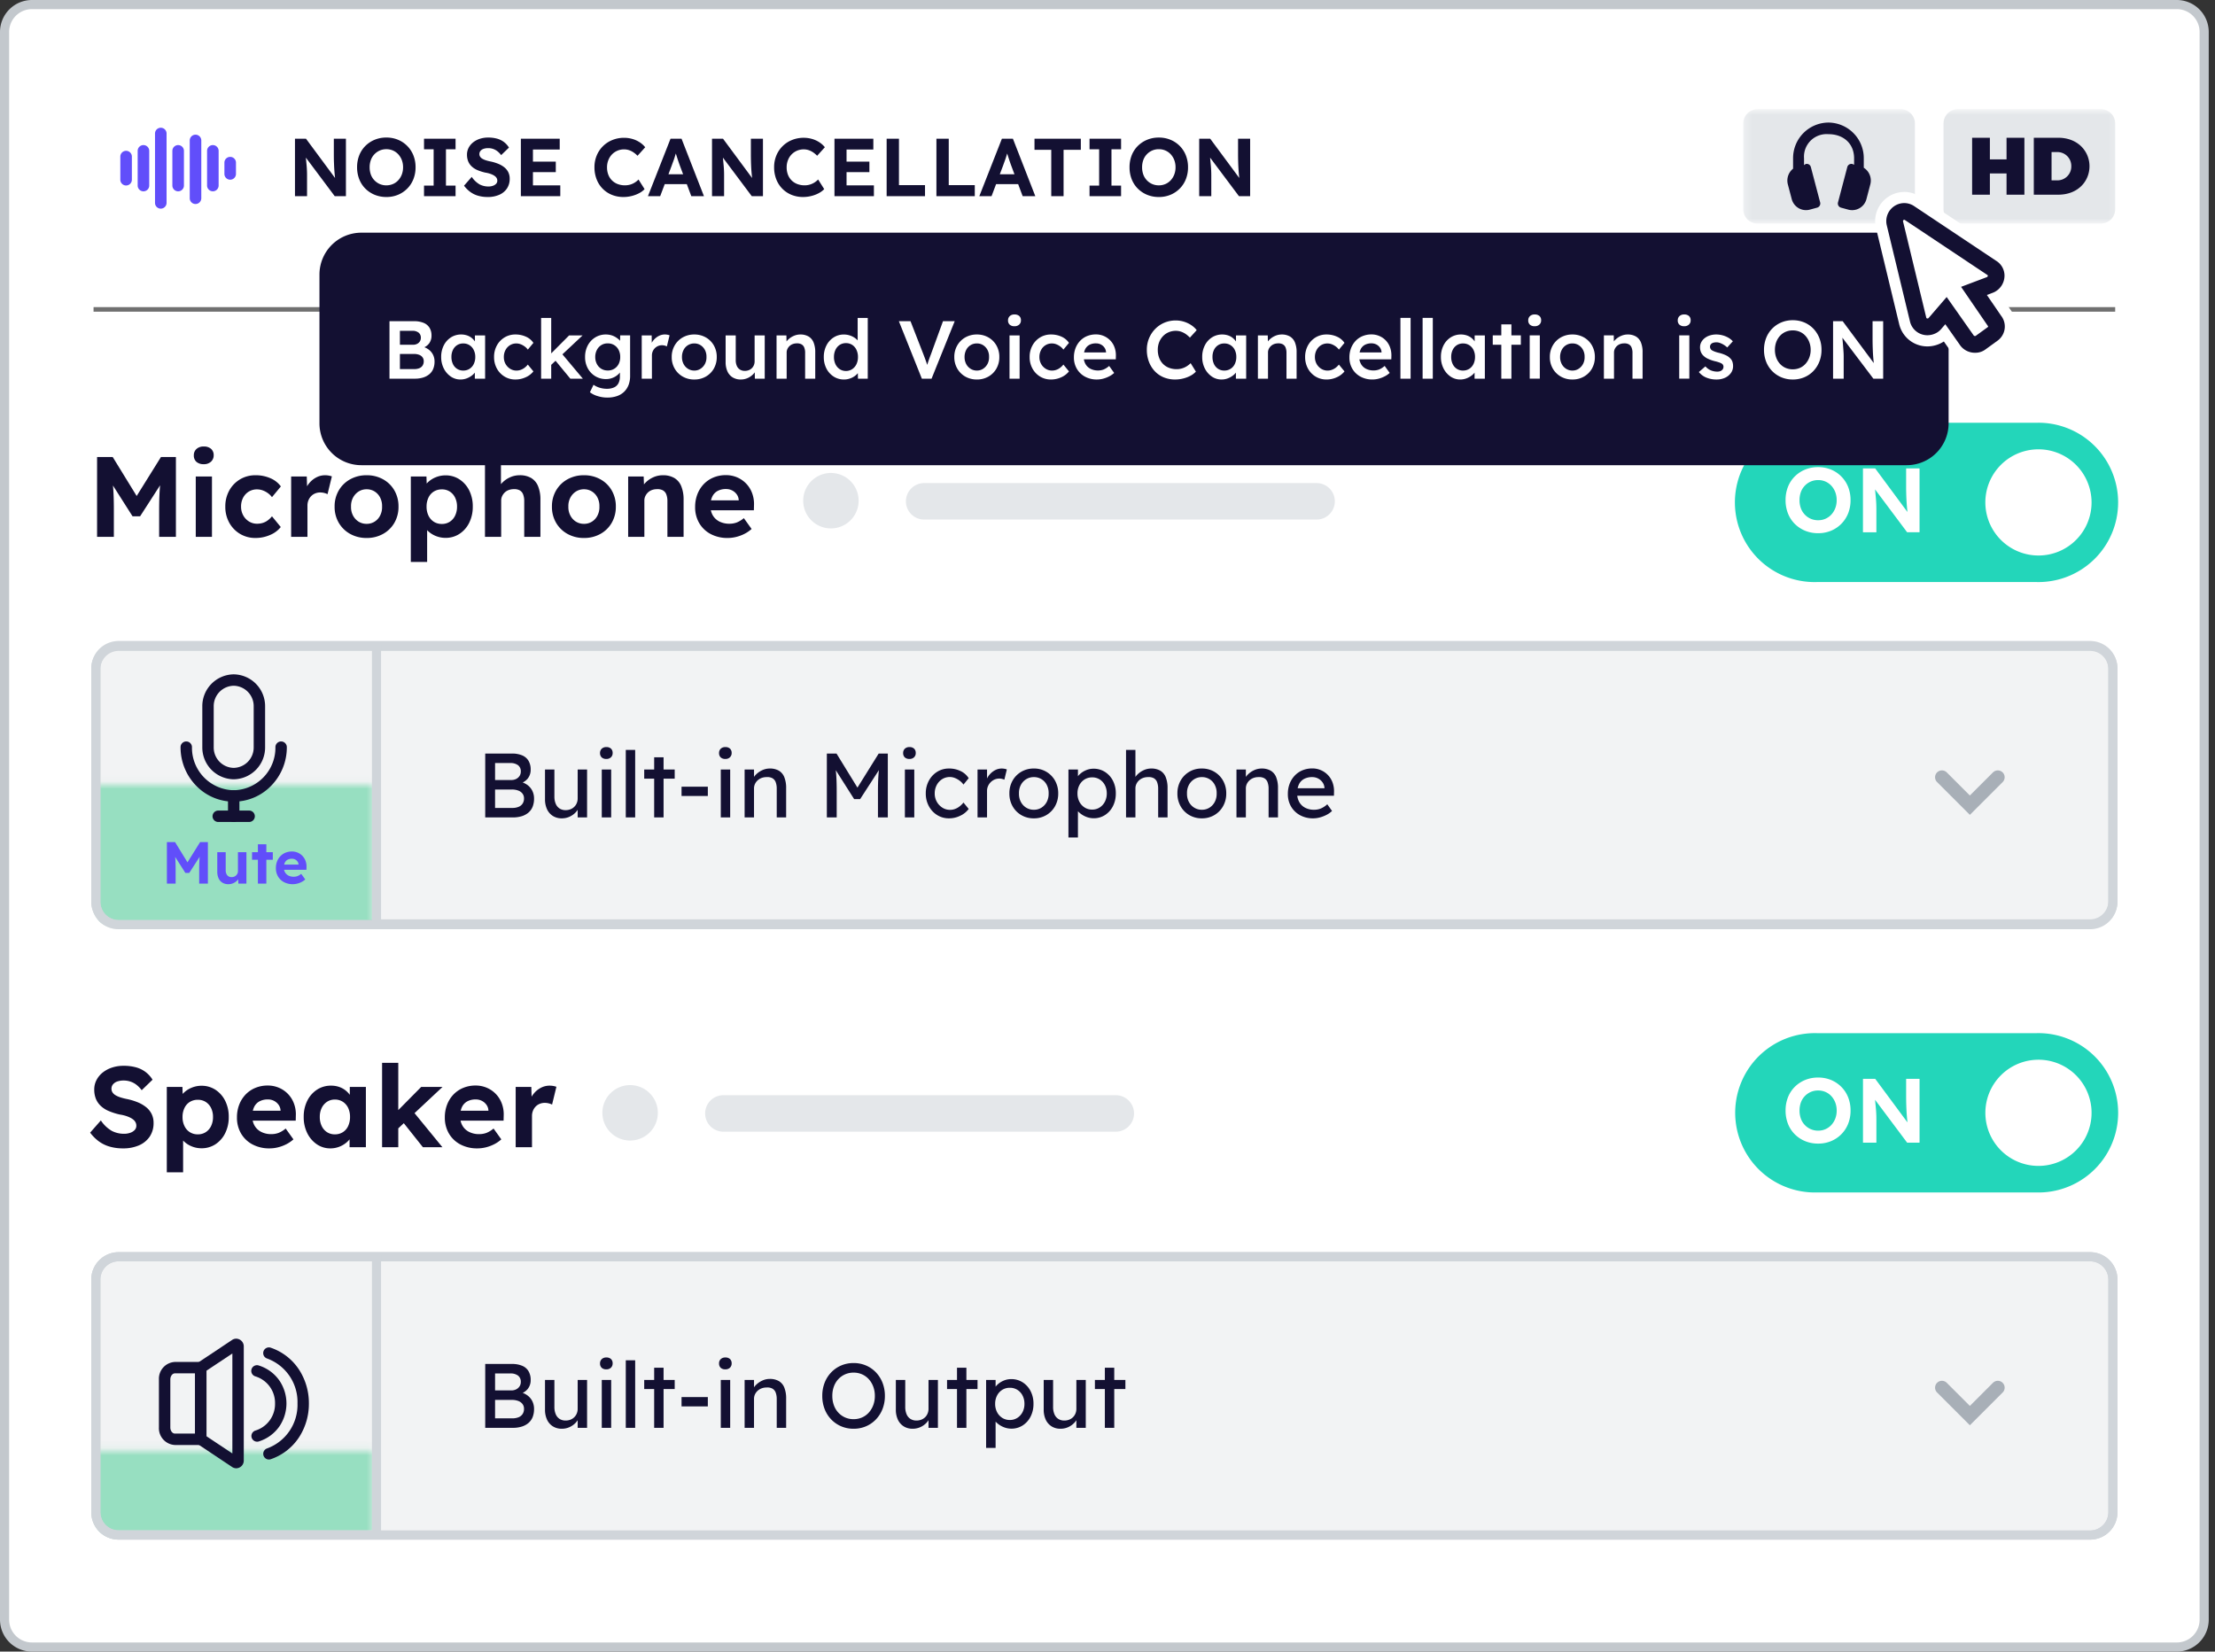 <svg width="299" height="223" fill="none" xmlns="http://www.w3.org/2000/svg"><rect width="100%" height="100%" fill="#333333" stroke="none"/><path d="M296.982 9.317a8 8 0 00-8-8H9.17a8 8 0 00-8 8v204.24a8 8 0 008 8h279.812a8 8 0 008-8V9.317z" fill="#fff"/><path d="M293.842.616H4.312A3.696 3.696 0 00.614 4.312v214.376a3.696 3.696 0 003.696 3.696h289.531a3.695 3.695 0 003.695-3.696V4.312a3.695 3.695 0 00-3.695-3.696z" fill="#fff"/><path d="M4.312 0h289.531a4.315 4.315 0 014.311 4.312v214.376a4.31 4.31 0 01-1.264 3.047 4.308 4.308 0 01-3.047 1.265H4.313A4.315 4.315 0 010 218.688V4.312A4.317 4.317 0 014.311 0zm289.531 221.767a3.08 3.08 0 003.08-3.079V4.312a3.086 3.086 0 00-3.08-3.08H4.313a3.084 3.084 0 00-3.081 3.08v214.376a3.08 3.08 0 003.08 3.079h289.531z" fill="#C3C8CD"/><path d="M22.485 18.028a.78.78 0 00-1.56 0v9.36a.776.776 0 001.08.72.78.78 0 00.48-.72v-9.36zm-3.12 1.562a.78.78 0 01.78.78v4.681a.779.779 0 01-1.332.552.779.779 0 01-.229-.552V20.37a.778.778 0 01.78-.78zm-2.343.774a.78.78 0 01.78.78v3.12a.78.78 0 01-1.56 0v-3.12a.783.783 0 01.78-.78zm7.026-.774a.777.777 0 01.72.481.77.77 0 01.061.298v4.682a.779.779 0 01-1.331.552.779.779 0 01-.23-.552V20.37a.778.778 0 01.78-.78zm3.125-.625a.78.78 0 00-1.56 0v7.8a.779.779 0 001.33.552.78.78 0 00.23-.552v-7.8zm1.56.625a.781.781 0 01.78.78v4.681a.783.783 0 01-.78.78.781.781 0 01-.78-.78V20.37a.781.781 0 01.78-.78zm3.12 2.333a.781.781 0 00-1.56 0v1.56a.78.78 0 001.56 0v-1.56z" fill="#614EFA"/><path d="M39.818 26.489v-7.762h1.486l4.29 5.8h-.307c-.03-.23-.055-.454-.077-.672a25.836 25.836 0 01-.107-1.364l-.03-.765c-.006-.27-.01-.563-.01-.881v-2.118h1.632v7.762h-1.51l-4.38-5.852.422.01.094.982.067.704a14.61 14.61 0 01.06 1.363v2.793h-1.63zm12.342.11a4.097 4.097 0 01-1.585-.299 3.848 3.848 0 01-1.258-.837 3.656 3.656 0 01-.826-1.275 4.367 4.367 0 01-.288-1.602 4.345 4.345 0 01.288-1.608c.184-.476.466-.908.826-1.27a3.85 3.85 0 011.258-.837 4.071 4.071 0 011.575-.3 4.05 4.05 0 011.58.3 3.787 3.787 0 012.077 2.117 4.29 4.29 0 01.289 1.596 4.29 4.29 0 01-.289 1.597 3.733 3.733 0 01-.826 1.275 3.823 3.823 0 01-1.253.844 4.018 4.018 0 01-1.568.3zm-.011-1.574c.312.004.622-.06.91-.185.268-.118.51-.29.708-.507.204-.225.364-.487.472-.771.117-.312.175-.643.171-.976a2.686 2.686 0 00-.17-.976 2.432 2.432 0 00-.473-.77 2.123 2.123 0 00-.709-.512 2.211 2.211 0 00-.91-.184 2.178 2.178 0 00-.895.184 2.236 2.236 0 00-1.193 1.281c-.11.314-.166.644-.163.977-.002.332.052.662.16.976a2.234 2.234 0 001.193 1.281c.283.123.59.186.898.182zm5.089 1.464v-1.43h1.298v-4.902h-1.298v-1.43h4.258v1.43h-1.298v4.901h1.298v1.43h-4.258zm8.594.11a4.578 4.578 0 01-1.315-.177 3.335 3.335 0 01-1.052-.521 4.124 4.124 0 01-.827-.83l1.043-1.188c.274.422.645.773 1.08 1.026.364.182.765.275 1.171.271.21.004.418-.03.617-.1a1.04 1.04 0 00.425-.271.593.593 0 00.156-.416.705.705 0 00-.077-.327.835.835 0 00-.223-.266 1.698 1.698 0 00-.343-.21 3.068 3.068 0 00-.444-.167 4.036 4.036 0 00-.531-.117 6.162 6.162 0 01-1.087-.349 2.576 2.576 0 01-.776-.51 1.943 1.943 0 01-.46-.693 2.42 2.42 0 01-.15-.876 1.972 1.972 0 01.221-.924c.15-.288.36-.54.617-.74a2.88 2.88 0 01.91-.476 3.532 3.532 0 011.091-.166 4.46 4.46 0 011.242.155c.334.094.647.25.924.46.263.204.486.455.66.74l-1.054 1.018a2.72 2.72 0 00-.503-.522 1.984 1.984 0 00-1.237-.421 1.903 1.903 0 00-.632.094.923.923 0 00-.416.277.653.653 0 00-.15.427.64.64 0 00.1.355.9.9 0 00.288.272c.144.085.296.154.456.205.191.063.388.115.587.155.375.072.743.18 1.098.322.3.119.583.281.837.482.225.18.41.407.538.665.127.268.193.563.188.86.014.475-.117.943-.377 1.342-.26.375-.621.669-1.043.846a3.805 3.805 0 01-1.552.296zm4.48-.11v-7.762h5.244v1.463h-3.614v4.835h3.692v1.464h-5.322zm.777-3.25v-1.416h3.937v1.417h-3.937zM84.16 26.6a4.09 4.09 0 01-1.57-.295 3.665 3.665 0 01-2.056-2.107 4.427 4.427 0 01-.289-1.613 4.092 4.092 0 01.3-1.578 3.803 3.803 0 012.118-2.101 4.148 4.148 0 011.586-.3c.37 0 .736.05 1.092.15.349.096.68.244.986.438.292.186.552.418.77.688l-1.04 1.152a3.29 3.29 0 00-.543-.46 2.474 2.474 0 00-.605-.3 2.103 2.103 0 00-.67-.105 2.255 2.255 0 00-1.619.67c-.213.22-.38.48-.492.766-.127.315-.19.652-.186.992-.005.343.056.683.178 1.004.11.287.28.548.499.765.22.214.483.38.77.488a2.75 2.75 0 001.682.072c.218-.064.425-.157.616-.277a2.59 2.59 0 00.505-.41l.82 1.297a2.77 2.77 0 01-.725.543 4.604 4.604 0 01-2.127.521zm3.304-.11l3.05-7.762H92l3.027 7.762H93.32l-1.563-4.18a28.358 28.358 0 01-.355-1.042c-.067-.206-.13-.404-.19-.594a7.444 7.444 0 01-.132-.471h.299c-.044.164-.094.336-.15.515l-.17.555c-.06.188-.123.371-.19.549-.067.177-.13.35-.189.52l-1.563 4.148h-1.652zm1.417-1.63l.544-1.33h3.558l.555 1.33h-4.657zm7.233 1.63v-7.762H97.6l4.29 5.8h-.308a32.413 32.413 0 01-.139-1.337 20.545 20.545 0 01-.045-.699 38.694 38.694 0 01-.038-1.646v-2.118h1.63v7.762h-1.508l-4.38-5.852.421.01.094.982.067.704a13.998 13.998 0 01.06 1.364v2.792h-1.63zm12.296.11a4.087 4.087 0 01-1.569-.295 3.682 3.682 0 01-2.056-2.107 4.36 4.36 0 01-.288-1.613 4.073 4.073 0 01.298-1.58 3.801 3.801 0 012.118-2.102 4.15 4.15 0 011.586-.299c.369 0 .737.05 1.092.15.349.096.681.243.986.438.292.186.553.418.77.687l-1.042 1.153a3.32 3.32 0 00-.543-.46 2.528 2.528 0 00-.604-.3 2.117 2.117 0 00-.672-.104 2.246 2.246 0 00-2.111 1.435 2.595 2.595 0 00-.185.992c-.004.343.055.683.177 1.004.111.287.281.548.499.765.22.214.483.38.771.488.318.118.654.176.992.172.233 0 .464-.034.688-.1a2.54 2.54 0 001.121-.688l.821 1.298c-.211.22-.457.402-.727.543-.317.17-.654.298-1.004.383a4.6 4.6 0 01-1.118.14zm4.235-.11v-7.762h5.246v1.463h-3.616v4.835h3.692v1.464h-5.322zm.777-3.25v-1.416h3.936v1.417h-3.936zm6.265 3.25v-7.762h1.663v6.265h3.516v1.497h-5.179zm6.719 0v-7.762h1.664v6.265h3.514v1.497h-5.178zm5.791 0l3.049-7.762h1.486l3.025 7.762h-1.708l-1.563-4.18c-.045-.119-.098-.27-.161-.455a41.607 41.607 0 01-.382-1.181 8.056 8.056 0 01-.134-.471h.3c-.045.164-.094.336-.15.515l-.171.555c-.06.188-.123.371-.19.549-.065.177-.128.35-.187.52l-1.564 4.148h-1.65zm1.418-1.63l.543-1.33h3.559l.554 1.33h-4.656zm8.293 1.63v-6.265h-2.262v-1.497h6.254v1.497h-2.329v6.265h-1.663zm5.168 0v-1.43h1.296v-4.902h-1.296v-1.43h4.257v1.43h-1.297v4.901h1.297v1.43h-4.257zm9.358.11a4.086 4.086 0 01-1.585-.299 3.861 3.861 0 01-1.26-.837 3.697 3.697 0 01-.826-1.275 4.381 4.381 0 01-.288-1.602 4.371 4.371 0 01.288-1.608 3.71 3.71 0 01.826-1.27 3.86 3.86 0 011.26-.836 4.06 4.06 0 011.575-.3 4.047 4.047 0 011.579.3 3.746 3.746 0 012.079 2.116c.196.509.294 1.05.289 1.596a4.335 4.335 0 01-.289 1.597 3.748 3.748 0 01-.826 1.275 3.81 3.81 0 01-1.253.843 4.02 4.02 0 01-1.569.3zm-.01-1.574c.312.004.621-.06.908-.185.27-.119.511-.292.71-.51.203-.225.364-.486.471-.77.117-.312.176-.643.172-.976a2.686 2.686 0 00-.172-.976 2.434 2.434 0 00-.471-.77 2.12 2.12 0 00-.711-.51 2.204 2.204 0 00-.909-.184 2.184 2.184 0 00-1.619.695 2.16 2.16 0 00-.471.77 2.819 2.819 0 00-.161.976c-.004.332.05.662.161.976.101.287.263.55.473.772a2.183 2.183 0 001.619.692zm5.454 1.464v-7.762h1.486l4.291 5.8h-.307a26.319 26.319 0 01-.184-2.035c-.011-.24-.021-.496-.027-.766-.008-.27-.012-.563-.012-.881v-2.118h1.63v7.762h-1.508l-4.38-5.852.421.01.094.982c.026.27.049.504.067.704a14.774 14.774 0 01.061 1.364v2.792h-1.632z" fill="#131032"/><path d="M282.138 169.07H16.016a3.696 3.696 0 00-3.696 3.696v31.417a3.696 3.696 0 003.696 3.697h266.122a3.696 3.696 0 003.696-3.697v-31.417a3.696 3.696 0 00-3.696-3.696z" fill="#F2F3F4"/><path d="M16.016 170.303a2.46 2.46 0 00-2.464 2.463v31.417a2.46 2.46 0 002.464 2.464h266.122a2.463 2.463 0 002.464-2.464v-31.417a2.465 2.465 0 00-2.464-2.463H16.016zm0-1.233h266.122a3.694 3.694 0 013.696 3.696v31.417c0 .981-.389 1.921-1.083 2.613a3.691 3.691 0 01-2.613 1.084H16.016a3.694 3.694 0 01-3.696-3.697v-31.417a3.693 3.693 0 013.696-3.696z" fill="#D0D5DA"/><path d="M282.138 86.551H16.016a3.696 3.696 0 00-3.696 3.697v31.417a3.697 3.697 0 003.696 3.696h266.122a3.696 3.696 0 003.696-3.696V90.247a3.695 3.695 0 00-3.696-3.696z" fill="#F2F3F4"/><path d="M16.016 87.782a2.465 2.465 0 00-2.464 2.466v31.417a2.464 2.464 0 002.464 2.463h266.122a2.466 2.466 0 002.464-2.463V90.247a2.466 2.466 0 00-2.464-2.465H16.016zm0-1.23h266.122a3.692 3.692 0 013.696 3.695v31.418a3.694 3.694 0 01-3.696 3.696H16.016a3.697 3.697 0 01-3.696-3.696V90.247a3.698 3.698 0 013.696-3.696z" fill="#D0D5DA"/><path d="M13.104 72.484v-10.78h2.11l3.927 6.391-1.385-.015 3.973-6.376h2.017v10.78h-2.263v-3.696c0-.924.023-1.755.068-2.495.046-.739.126-1.473.24-2.202l.276.724-3.156 4.897h-1.018L14.8 64.846l.261-.755c.113.688.193 1.394.239 2.117.046.724.069 1.584.069 2.58v3.696h-2.264zm13.322 0v-8.147h2.187v8.147h-2.187zm1.078-9.81a1.43 1.43 0 01-.986-.315 1.12 1.12 0 01-.353-.885c-.005-.16.024-.32.086-.468a1.12 1.12 0 01.275-.388c.272-.231.622-.35.978-.331.356-.021.709.091.985.316a1.107 1.107 0 01.355.87 1.139 1.139 0 01-.361.862 1.38 1.38 0 01-.98.34zm6.992 9.964a3.99 3.99 0 01-2.094-.554 3.993 3.993 0 01-1.455-1.51 4.381 4.381 0 01-.532-2.17 4.38 4.38 0 01.532-2.172 3.991 3.991 0 011.455-1.51 3.991 3.991 0 012.094-.554 4.908 4.908 0 012.002.4 3.367 3.367 0 011.416 1.11l-1.2 1.447a2.57 2.57 0 00-.539-.532 2.823 2.823 0 00-.701-.377 2.243 2.243 0 00-.778-.138 2.078 2.078 0 00-1.117.3c-.323.2-.587.486-.762.824-.19.371-.285.784-.276 1.201-.007.408.091.81.284 1.17.183.341.45.628.777.832.333.207.718.314 1.109.308.256.002.51-.034.755-.108a2.24 2.24 0 00.67-.338c.217-.16.41-.346.578-.555L37.9 71.16a3.582 3.582 0 01-1.44 1.07 4.84 4.84 0 01-1.964.408zm4.805-.154v-8.147h2.11l.076 2.618-.369-.539a3.31 3.31 0 01.6-1.147c.267-.335.6-.61.979-.808a2.519 2.519 0 011.178-.293 2.799 2.799 0 01.924.154l-.586 2.403a1.94 1.94 0 00-.438-.163 2.192 2.192 0 00-.547-.069 1.77 1.77 0 00-.686.131c-.206.084-.39.21-.547.37a1.748 1.748 0 00-.361.562 1.88 1.88 0 00-.131.709v4.22H39.3zm10.195.154a4.482 4.482 0 01-2.224-.547 4.04 4.04 0 01-1.54-1.5 4.23 4.23 0 01-.563-2.188 4.23 4.23 0 01.563-2.187c.367-.63.9-1.15 1.54-1.501a4.48 4.48 0 012.224-.547 4.451 4.451 0 012.21.546 3.99 3.99 0 011.532 1.502 4.28 4.28 0 01.555 2.187 4.28 4.28 0 01-.555 2.187 3.99 3.99 0 01-1.532 1.501 4.45 4.45 0 01-2.21.547zm0-1.91c.38.006.755-.098 1.078-.3.32-.203.579-.49.746-.832.184-.37.272-.78.255-1.193a2.49 2.49 0 00-.255-1.21 2.06 2.06 0 00-.746-.83 1.982 1.982 0 00-1.078-.3 1.97 1.97 0 00-1.094.307 2.192 2.192 0 00-.754.832c-.19.37-.28.785-.262 1.201-.017.414.073.825.262 1.194.171.34.433.627.754.832a2.01 2.01 0 001.094.3zm5.96 5.144V64.337h2.11l.062 1.833-.401-.139a1.82 1.82 0 01.531-.908 3.284 3.284 0 011.055-.678 3.44 3.44 0 011.325-.262c.672-.01 1.332.18 1.894.547a3.783 3.783 0 011.31 1.494c.328.678.492 1.425.477 2.18a4.802 4.802 0 01-.477 2.17 3.775 3.775 0 01-1.31 1.502 3.368 3.368 0 01-1.894.547 3.43 3.43 0 01-1.347-.27 3.261 3.261 0 01-1.078-.716 2.055 2.055 0 01-.562-.955l.508-.216v5.406h-2.203zm4.19-5.128c.374.007.743-.094 1.062-.293a1.98 1.98 0 00.723-.824c.181-.382.272-.802.263-1.224a2.686 2.686 0 00-.263-1.217 2.017 2.017 0 00-.715-.816c-.32-.2-.694-.302-1.07-.292-.38-.009-.753.09-1.079.285-.315.197-.566.48-.724.815-.18.383-.27.802-.261 1.225a2.74 2.74 0 00.26 1.224c.16.337.411.623.725.824.323.2.697.301 1.078.293zm5.82 1.74V61.088h2.157V66l-.432.184c.12-.38.328-.726.608-1.008.303-.31.66-.558 1.057-.732a3.116 3.116 0 011.293-.277 2.993 2.993 0 011.547.37c.427.259.758.651.94 1.116a4.73 4.73 0 01.315 1.84v4.99h-2.186v-4.82a2.433 2.433 0 00-.155-.924 1.04 1.04 0 00-.47-.54 1.523 1.523 0 00-.778-.153 1.978 1.978 0 00-.684.116 1.504 1.504 0 00-.539.331 1.67 1.67 0 00-.355.493 1.404 1.404 0 00-.131.6v4.897h-2.186zm13.368.154a4.48 4.48 0 01-2.226-.547 4.04 4.04 0 01-1.54-1.5 4.23 4.23 0 01-.562-2.188 4.23 4.23 0 01.562-2.187c.368-.63.9-1.15 1.54-1.501a4.481 4.481 0 012.226-.547 4.451 4.451 0 012.21.546 3.99 3.99 0 011.532 1.502c.377.666.57 1.422.555 2.187a4.282 4.282 0 01-.555 2.187 3.99 3.99 0 01-1.532 1.502 4.45 4.45 0 01-2.21.546zm0-1.91c.38.006.755-.098 1.078-.3.32-.203.579-.49.746-.832.184-.37.272-.78.255-1.193a2.49 2.49 0 00-.255-1.21 2.06 2.06 0 00-.746-.83 1.983 1.983 0 00-1.078-.301 1.97 1.97 0 00-1.094.308 2.19 2.19 0 00-.753.831c-.19.371-.281.785-.263 1.202-.017.413.073.825.263 1.193.17.34.432.628.753.832a2.01 2.01 0 001.094.3zm5.96 1.756v-8.147h2.095l.062 1.664-.433.184c.12-.38.329-.726.61-1.008.301-.31.659-.558 1.055-.732a3.12 3.12 0 011.293-.277 2.993 2.993 0 011.548.37c.427.259.758.651.939 1.116.227.587.333 1.212.315 1.84v4.99h-2.186v-4.82a2.433 2.433 0 00-.154-.924 1.039 1.039 0 00-.47-.54 1.523 1.523 0 00-.778-.153 1.978 1.978 0 00-.684.116c-.201.07-.385.184-.54.331a1.664 1.664 0 00-.353.493 1.365 1.365 0 00-.131.6v4.897h-2.188zm13.445.154a4.782 4.782 0 01-2.317-.539 3.88 3.88 0 01-1.54-1.478 4.204 4.204 0 01-.548-2.156 4.755 4.755 0 01.308-1.74 4.14 4.14 0 01.862-1.364c.372-.386.821-.69 1.316-.893a4.287 4.287 0 011.658-.316c.528-.005 1.052.1 1.54.308a3.69 3.69 0 012.017 2.148 4.18 4.18 0 01.246 1.61l-.016.677h-6.544l-.356-1.339h5.099l-.247.277v-.338a1.427 1.427 0 00-.269-.748c-.158-.22-.367-.4-.608-.523a1.773 1.773 0 00-.833-.193 2.329 2.329 0 00-1.147.262 1.712 1.712 0 00-.716.77 2.803 2.803 0 00-.247 1.232c-.011.447.098.889.316 1.279.21.36.52.65.892.84.425.208.892.311 1.364.3.336.004.67-.054.986-.17.348-.143.67-.34.955-.585l1.048 1.463a4.481 4.481 0 01-.986.67 5.266 5.266 0 01-1.109.408 4.732 4.732 0 01-1.124.138z" fill="#131032"/><path fill-rule="evenodd" clip-rule="evenodd" d="M245.31 57.083a10.758 10.758 0 100 21.504h29.531a10.763 10.763 0 007.816-3.032 10.746 10.746 0 003.266-7.72 10.742 10.742 0 00-3.266-7.72 10.752 10.752 0 00-7.816-3.032H245.31z" fill="#23D6BA"/><path d="M275.168 60.667a7.164 7.164 0 016.621 4.425 7.164 7.164 0 01-9.364 9.365 7.173 7.173 0 01-4.426-6.622 7.165 7.165 0 017.169-7.168zm-29.739 11.325a4.541 4.541 0 01-1.761-.333 4.278 4.278 0 01-1.399-.93 4.09 4.09 0 01-.918-1.417 4.836 4.836 0 01-.32-1.78 4.825 4.825 0 01.32-1.787 4.09 4.09 0 01.918-1.41 4.26 4.26 0 011.399-.93 4.513 4.513 0 011.75-.333c.6-.008 1.197.105 1.754.332a4.217 4.217 0 012.311 2.353c.217.566.327 1.168.32 1.775a4.802 4.802 0 01-.32 1.774 4.219 4.219 0 01-2.311 2.353 4.467 4.467 0 01-1.743.333zm-.011-1.75a2.376 2.376 0 001.798-.77c.227-.25.404-.54.524-.856.13-.347.194-.714.19-1.084a3 3 0 00-.19-1.085 2.7 2.7 0 00-.524-.856 2.371 2.371 0 00-1.798-.77 2.424 2.424 0 00-1.8.77 2.433 2.433 0 00-.524.856 3.176 3.176 0 00-.179 1.085c-.004.369.057.736.179 1.084.113.319.292.61.524.856a2.424 2.424 0 001.8.77zm6.06 1.626v-8.624h1.651l4.768 6.444h-.345a28.81 28.81 0 01-.203-2.261 36.9 36.9 0 01-.043-1.83v-2.353h1.812v8.624h-1.676l-4.867-6.505.468.013.105 1.09.074.782a16.653 16.653 0 01.068 1.516v3.104h-1.812z" fill="#fff"/><path d="M16.602 155.055a6.332 6.332 0 01-1.825-.247 4.633 4.633 0 01-1.462-.723 5.715 5.715 0 01-1.148-1.155l1.448-1.648a4.466 4.466 0 001.502 1.424c.503.253 1.06.382 1.624.377.29.005.58-.043.855-.139a1.45 1.45 0 00.592-.377.824.824 0 00.216-.578.976.976 0 00-.108-.454 1.16 1.16 0 00-.307-.369 2.311 2.311 0 00-.478-.292 4.14 4.14 0 00-.616-.232 5.523 5.523 0 00-.74-.16 8.67 8.67 0 01-1.509-.486 3.588 3.588 0 01-1.078-.708c-.28-.272-.498-.6-.639-.963a3.355 3.355 0 01-.207-1.217 2.737 2.737 0 01.308-1.285c.208-.399.5-.749.854-1.025a3.984 3.984 0 011.263-.662 4.877 4.877 0 011.517-.231 6.201 6.201 0 011.725.216c.466.13.902.346 1.286.639.364.283.676.629.916 1.023l-1.463 1.418a3.75 3.75 0 00-.7-.724 2.727 2.727 0 00-.816-.439 2.851 2.851 0 00-.902-.147 2.668 2.668 0 00-.878.131 1.283 1.283 0 00-.577.386.905.905 0 00-.208.592.89.89 0 00.138.493c.104.154.24.284.4.378.2.118.412.214.632.284.268.088.54.16.817.217a8.264 8.264 0 011.525.446c.418.165.809.391 1.161.669.314.25.569.565.748.924.179.373.269.781.262 1.194.02.66-.163 1.311-.523 1.864a3.344 3.344 0 01-1.449 1.178 5.294 5.294 0 01-2.156.408zm5.914 3.234v-11.535h2.11l.062 1.832-.4-.139c.083-.348.267-.663.53-.908a3.274 3.274 0 011.056-.678c.42-.173.87-.262 1.324-.261a3.372 3.372 0 011.895.547 3.788 3.788 0 011.308 1.493c.33.678.493 1.425.477 2.179a4.778 4.778 0 01-.477 2.173 3.774 3.774 0 01-1.308 1.501 3.38 3.38 0 01-1.895.547 3.443 3.443 0 01-1.347-.27 3.268 3.268 0 01-1.078-.717 2.053 2.053 0 01-.563-.955l.508-.216v5.407h-2.202zm4.189-5.129c.376.008.745-.094 1.063-.292.313-.202.564-.488.724-.825.18-.382.27-.801.261-1.224.01-.42-.08-.837-.261-1.216a2.023 2.023 0 00-.717-.816 1.925 1.925 0 00-1.07-.293 2.025 2.025 0 00-1.078.285 1.93 1.93 0 00-.723.816 2.726 2.726 0 00-.263 1.225 2.72 2.72 0 00.263 1.225c.158.337.409.621.723.823a1.97 1.97 0 001.078.292zm9.688 1.895a4.79 4.79 0 01-2.319-.539 3.892 3.892 0 01-1.54-1.478 4.209 4.209 0 01-.547-2.156 4.732 4.732 0 01.308-1.741c.195-.507.489-.97.863-1.364a3.868 3.868 0 011.318-.893 4.306 4.306 0 011.655-.316c.53-.004 1.054.1 1.54.309a3.676 3.676 0 012.018 2.148c.188.515.271 1.062.245 1.61l-.015.676h-6.546l-.354-1.339h5.098l-.246.278v-.338a1.437 1.437 0 00-.27-.748 1.735 1.735 0 00-1.439-.717 2.346 2.346 0 00-1.147.263 1.708 1.708 0 00-.717.769 2.808 2.808 0 00-.247 1.233c-.012.446.098.889.316 1.279.212.359.522.651.893.838a2.9 2.9 0 001.363.301c.336.004.67-.054.985-.169a3.51 3.51 0 00.955-.586l1.047 1.463a4.425 4.425 0 01-.985.67 5.191 5.191 0 01-1.11.408 4.672 4.672 0 01-1.123.139zm8.208 0a3.187 3.187 0 01-1.834-.554c-.554-.382-1-.904-1.293-1.509a4.839 4.839 0 01-.477-2.188 4.77 4.77 0 01.485-2.187 3.76 3.76 0 011.316-1.493 3.4 3.4 0 011.895-.539c.375-.004.746.055 1.1.177a2.9 2.9 0 01.879.485 3.1 3.1 0 01.638.709c.174.264.298.556.37.862l-.461-.077v-1.987h2.171v8.147h-2.202v-1.956l.493-.046c-.085.293-.22.57-.4.816a3.093 3.093 0 01-.686.685 3.42 3.42 0 01-.916.478 3.296 3.296 0 01-1.078.177zm.6-1.895a1.97 1.97 0 001.078-.292c.313-.201.561-.486.716-.825a2.84 2.84 0 00.255-1.239 2.761 2.761 0 00-.255-1.217 1.999 1.999 0 00-.715-.823 1.93 1.93 0 00-1.079-.301 1.866 1.866 0 00-1.054.301c-.31.206-.556.49-.717.823a2.69 2.69 0 00-.261 1.217c-.01.428.08.852.26 1.239.16.336.407.622.718.825.315.198.681.3 1.054.292zm8.456-.708l-.648-1.802 3.851-3.896h2.88l-6.084 5.698zm-2.08 2.449v-11.396h2.186v11.396h-2.185zm5.513 0l-2.925-3.681 1.54-1.233 4.019 4.914H57.09zm7.362.154a4.793 4.793 0 01-2.319-.539 3.9 3.9 0 01-1.54-1.478 4.222 4.222 0 01-.546-2.156 4.76 4.76 0 01.309-1.741 4.12 4.12 0 01.861-1.364 3.874 3.874 0 011.317-.893 4.313 4.313 0 011.657-.316c.528-.004 1.052.1 1.54.309a3.69 3.69 0 012.017 2.148c.188.515.271 1.062.246 1.61l-.016.676h-6.544l-.355-1.339h5.098l-.247.278v-.338a1.425 1.425 0 00-.269-.748c-.158-.22-.367-.4-.608-.524a1.792 1.792 0 00-.833-.193 2.35 2.35 0 00-1.147.263 1.713 1.713 0 00-.716.769 2.807 2.807 0 00-.245 1.233c-.013.446.096.889.315 1.279.21.359.52.651.893.838.423.21.891.313 1.363.3.336.005.67-.053.986-.168a3.53 3.53 0 00.955-.586l1.047 1.463c-.297.266-.63.493-.986.67a5.302 5.302 0 01-1.109.409 4.731 4.731 0 01-1.124.138zm5.159-.154v-8.147h2.11l.077 2.619-.37-.54c.122-.419.326-.809.602-1.147a3.04 3.04 0 01.977-.809 2.516 2.516 0 011.177-.292 2.793 2.793 0 01.925.154l-.585 2.402a1.903 1.903 0 00-.44-.162 2.09 2.09 0 00-.545-.068 1.75 1.75 0 00-.686.13 1.583 1.583 0 00-.547.369c-.156.162-.28.354-.361.562a1.885 1.885 0 00-.132.709v4.22h-2.202z" fill="#131032"/><path fill-rule="evenodd" clip-rule="evenodd" d="M245.312 139.5a10.75 10.75 0 00-10.232 6.561 10.76 10.76 0 0010.232 14.943h29.532a10.745 10.745 0 004.215-.723 10.747 10.747 0 006.867-10.028 10.764 10.764 0 00-3.266-7.721 10.77 10.77 0 00-7.816-3.032h-29.532z" fill="#23D6BA"/><path d="M275.169 143.085a7.165 7.165 0 016.623 4.425 7.162 7.162 0 01-1.554 7.812 7.173 7.173 0 01-7.812 1.553 7.161 7.161 0 01-4.424-6.622 7.168 7.168 0 017.167-7.168zm-29.738 11.324a4.544 4.544 0 01-1.762-.334 4.245 4.245 0 01-1.399-.93 4.059 4.059 0 01-.917-1.416 4.84 4.84 0 01-.32-1.781 4.795 4.795 0 01.32-1.785c.205-.529.517-1.01.917-1.412.4-.399.876-.715 1.399-.93a4.537 4.537 0 011.749-.332 4.512 4.512 0 011.756.332c.522.216.995.535 1.393.937.398.404.711.886.917 1.416.219.566.327 1.168.32 1.774a4.759 4.759 0 01-.32 1.774 4.192 4.192 0 01-2.31 2.353 4.472 4.472 0 01-1.743.334zm-.013-1.75a2.378 2.378 0 001.799-.769 2.74 2.74 0 00.524-.857c.131-.346.195-.714.191-1.085a2.97 2.97 0 00-.191-1.083 2.717 2.717 0 00-.524-.857 2.339 2.339 0 00-.789-.567 2.462 2.462 0 00-1.01-.203 2.432 2.432 0 00-.998.203 2.508 2.508 0 00-.8.567 2.42 2.42 0 00-.524.857 3.188 3.188 0 00-.179 1.083c-.003.369.057.736.179 1.085.113.319.291.61.524.857a2.432 2.432 0 001.798.769zm6.063 1.626v-8.623h1.65l4.768 6.442h-.345a28.965 28.965 0 01-.154-1.484c-.021-.251-.037-.51-.049-.776a39.334 39.334 0 01-.044-1.829v-2.353h1.812v8.623h-1.675l-4.867-6.505.468.012.104 1.091c.03.3.054.561.075.782.02.221.034.414.042.579.009.165.014.321.02.468.003.148.005.304.005.469v3.104h-1.81z" fill="#fff"/><path d="M85.057 146.51a3.747 3.747 0 013.46 2.311 3.747 3.747 0 01-.812 4.079 3.739 3.739 0 01-1.917 1.024 3.731 3.731 0 01-2.163-.212 3.753 3.753 0 01-2.311-3.459 3.742 3.742 0 013.743-3.743zm65.56 6.291H97.649a2.462 2.462 0 110-4.927h52.968c.654 0 1.28.259 1.742.722a2.459 2.459 0 010 3.484 2.462 2.462 0 01-1.742.721z" fill="#E4E7EA"/><mask id="a" style="mask-type:luminance" maskUnits="userSpaceOnUse" x="12" y="105" width="39" height="21"><path d="M50.513 105.956H12.935v19.096h37.578v-19.096z" fill="#fff"/></mask><g mask="url(#a)"><path d="M282.137 86.653H16.015a3.696 3.696 0 00-3.696 3.696v31.417a3.696 3.696 0 003.696 3.696h266.122a3.696 3.696 0 003.696-3.696V90.349a3.695 3.695 0 00-3.696-3.696z" fill="#97DFC1"/><path d="M16.015 87.884a2.464 2.464 0 00-2.464 2.465v31.417a2.462 2.462 0 002.464 2.464h266.122a2.463 2.463 0 002.464-2.464V90.349a2.468 2.468 0 00-2.464-2.465H16.015zm0-1.231h266.122a3.692 3.692 0 013.696 3.696v31.417a3.69 3.69 0 01-1.083 2.613 3.69 3.69 0 01-2.613 1.083H16.015a3.693 3.693 0 01-3.696-3.696V90.349a3.699 3.699 0 013.696-3.696z" fill="#D0D5DA"/></g><mask id="b" style="mask-type:luminance" maskUnits="userSpaceOnUse" x="12" y="195" width="39" height="13"><path d="M50.513 195.895H12.935v11.704h37.578v-11.704z" fill="#fff"/></mask><g mask="url(#b)"><path d="M282.137 184.007H16.015a3.696 3.696 0 00-3.696 3.697v16.45a3.696 3.696 0 003.696 3.697h266.122a3.696 3.696 0 003.696-3.697v-16.45a3.696 3.696 0 00-3.696-3.697z" fill="#97DFC1"/><path d="M16.015 185.239a2.463 2.463 0 00-2.464 2.465v16.45a2.464 2.464 0 002.464 2.464h266.122a2.463 2.463 0 002.464-2.464v-16.45a2.468 2.468 0 00-2.464-2.465H16.015zm0-1.232h266.122a3.693 3.693 0 013.696 3.697v16.45c0 .981-.389 1.921-1.083 2.613a3.691 3.691 0 01-2.613 1.084H16.015a3.694 3.694 0 01-3.696-3.697v-16.45a3.696 3.696 0 013.696-3.697z" fill="#D0D5DA"/></g><path d="M16.016 87.885a2.465 2.465 0 00-2.464 2.465v31.417a2.464 2.464 0 002.464 2.463h266.122a2.466 2.466 0 002.464-2.463V90.35a2.466 2.466 0 00-2.464-2.465H16.016zm0-1.232h266.122a3.692 3.692 0 013.696 3.697v31.417a3.694 3.694 0 01-3.696 3.696H16.016a3.697 3.697 0 01-3.696-3.696V90.35a3.698 3.698 0 013.696-3.697z" fill="#D0D5DA"/><path d="M65.499 110.37v-8.624h3.599c.475-.014.949.069 1.392.246a1.8 1.8 0 01.855.733c.203.363.304.773.29 1.189a1.87 1.87 0 01-.388 1.195c-.275.34-.653.578-1.078.678v-.247a2.65 2.65 0 011.01.437c.283.205.513.473.672.783.164.333.247.701.24 1.073a2.89 2.89 0 01-.191 1.089c-.121.308-.316.58-.567.795a2.555 2.555 0 01-.905.487 4.08 4.08 0 01-1.208.166h-3.721zm1.33-1.282h2.317a2.18 2.18 0 00.856-.148 1.17 1.17 0 00.543-.437c.131-.207.198-.449.19-.696a1.05 1.05 0 00-.203-.652 1.247 1.247 0 00-.573-.413 2.438 2.438 0 00-.874-.142h-2.256v2.488zm0-3.769h2.194a1.43 1.43 0 00.659-.148c.186-.093.343-.233.456-.407.112-.176.17-.382.166-.592a1.026 1.026 0 00-.369-.849 1.667 1.667 0 00-1.06-.296h-2.046v2.292zm9.007 5.174c-.423.01-.84-.102-1.201-.32a2.12 2.12 0 01-.789-.9 3.16 3.16 0 01-.276-1.38v-3.991h1.268v3.646a2.46 2.46 0 00.179.981c.105.257.285.478.517.634.246.153.53.23.82.221.222.003.445-.037.653-.117a1.5 1.5 0 00.85-.831c.083-.203.125-.421.123-.641v-3.893h1.27v6.468h-1.27v-1.355l.222-.148a2.177 2.177 0 01-.499.826 2.624 2.624 0 01-.832.585 2.505 2.505 0 01-1.035.215zm5.396-.123v-6.468h1.27v6.468h-1.27zm.616-7.897a.88.88 0 01-.627-.21.779.779 0 01-.223-.592.762.762 0 01.054-.312.747.747 0 01.175-.267.854.854 0 01.621-.221.882.882 0 01.63.21.79.79 0 01.173.271.794.794 0 01.048.319.755.755 0 01-.228.579.832.832 0 01-.29.174.84.84 0 01-.333.049zm2.625 7.897v-9.117h1.268v9.117h-1.268zm3.831 0v-8.12h1.27v8.12h-1.27zm-1.343-5.237v-1.231h4.116v1.231H86.96zm5.04 2.342v-1.257h3.548v1.257H92zm5.297 2.895v-6.468h1.269v6.468h-1.269zm.617-7.897a.886.886 0 01-.63-.21.787.787 0 01-.173-.271.801.801 0 01-.048-.321.785.785 0 01.228-.579.86.86 0 01.623-.221.876.876 0 01.627.21.773.773 0 01.223.59.765.765 0 01-.517.753.84.84 0 01-.334.049zm2.6 7.897v-6.468h1.268v1.33l-.221.148c.09-.301.255-.575.48-.795.245-.247.532-.447.85-.591.315-.148.66-.227 1.01-.228a2.41 2.41 0 011.233.289c.337.204.596.514.738.882.179.476.262.982.247 1.491v3.942h-1.27v-3.856a2.46 2.46 0 00-.146-.919 1.009 1.009 0 00-.457-.529 1.43 1.43 0 00-.764-.141 1.86 1.86 0 00-.677.116 1.664 1.664 0 00-.537.327 1.55 1.55 0 00-.357.487c-.086.187-.13.391-.129.597v3.918h-1.268zm11.1 0v-8.624h1.306l3.141 5.113-.627-.013 3.177-5.1h1.233v8.624h-1.331v-3.536c0-.74.018-1.405.056-1.997.037-.59.1-1.178.19-1.761l.173.456-2.822 4.361h-.813l-2.735-4.311.136-.506c.09.551.153 1.116.191 1.695.037.579.055 1.267.055 2.063v3.536h-1.33zm10.534 0v-6.468h1.268v6.468h-1.268zm.616-7.897a.886.886 0 01-.629-.21.779.779 0 01-.221-.592.774.774 0 01.227-.579.86.86 0 01.623-.221.879.879 0 01.628.21.778.778 0 01.221.59.76.76 0 01-.227.579.83.83 0 01-.289.174.838.838 0 01-.333.049zm5.347 8.02a2.963 2.963 0 01-1.608-.444 3.165 3.165 0 01-1.121-1.207 3.535 3.535 0 01-.413-1.712 3.53 3.53 0 01.413-1.712 3.175 3.175 0 011.121-1.208 2.963 2.963 0 011.608-.444 3.487 3.487 0 011.571.351c.442.208.817.54 1.078.955l-.702.863a2.32 2.32 0 00-.506-.517 2.733 2.733 0 00-.652-.371 1.84 1.84 0 00-.665-.135 1.94 1.94 0 00-1.054.29c-.31.195-.564.469-.733.795a2.36 2.36 0 00-.272 1.133 2.235 2.235 0 001.036 1.922c.308.196.667.299 1.034.295.22.001.439-.036.647-.111.219-.078.425-.19.61-.332.207-.157.392-.339.555-.543l.702.864a2.913 2.913 0 01-1.127.91 3.411 3.411 0 01-1.522.358zm3.844-.123v-6.468h1.282v2.033l-.124-.493c.091-.314.248-.603.462-.85.21-.249.464-.453.751-.604.272-.145.574-.221.882-.222.133 0 .268.013.4.037.104.018.204.046.302.086l-.333 1.381a2.189 2.189 0 00-.327-.106 1.595 1.595 0 00-.986.086 1.716 1.716 0 00-.892.888 1.572 1.572 0 00-.135.659v3.573h-1.282zm7.601.123a3.286 3.286 0 01-1.693-.437 3.18 3.18 0 01-1.177-1.196 3.417 3.417 0 01-.431-1.73 3.427 3.427 0 01.431-1.732 3.198 3.198 0 011.177-1.195 3.286 3.286 0 011.693-.437 3.203 3.203 0 012.859 1.632c.293.529.442 1.127.431 1.732a3.438 3.438 0 01-.431 1.73c-.278.497-.685.91-1.176 1.196a3.255 3.255 0 01-1.683.437zm0-1.158c.367.005.726-.095 1.036-.289.305-.195.55-.467.714-.789a2.32 2.32 0 00.247-1.127 2.344 2.344 0 00-.247-1.14 1.914 1.914 0 00-1.75-1.065 1.917 1.917 0 00-1.041.289 1.987 1.987 0 00-.72.788c-.177.35-.261.737-.247 1.128-.014.39.07.778.247 1.127.163.323.413.596.72.789.313.194.674.294 1.041.289zm4.67 3.745v-9.178h1.282v1.478l-.197-.11c.064-.274.209-.521.418-.709.244-.236.531-.423.844-.555a2.618 2.618 0 011.029-.216 2.822 2.822 0 011.552.433c.456.292.825.699 1.073 1.182a3.66 3.66 0 01.393 1.725 3.712 3.712 0 01-.388 1.719 3.04 3.04 0 01-1.066 1.195 2.77 2.77 0 01-1.527.438c-.378 0-.751-.079-1.097-.229a2.957 2.957 0 01-.899-.586 1.495 1.495 0 01-.456-.738l.321-.173v4.324h-1.282zm3.204-3.769c.356.005.707-.093 1.01-.285.298-.191.54-.459.702-.775.176-.346.265-.732.259-1.121a2.395 2.395 0 00-.253-1.115 1.971 1.971 0 00-.696-.77 1.858 1.858 0 00-1.022-.284 1.898 1.898 0 00-1.023.278c-.3.188-.542.454-.703.769a2.388 2.388 0 00-.258 1.122c-.007.389.082.775.258 1.121.161.316.404.584.703.775.306.193.661.291 1.023.285zm4.571 1.059v-9.117h1.268v3.979l-.221.148c.09-.301.255-.575.48-.795.245-.247.532-.447.85-.591a2.397 2.397 0 011.01-.228 2.41 2.41 0 011.233.289c.337.204.597.514.738.882.179.476.263.982.247 1.491v3.942h-1.268v-3.856a2.503 2.503 0 00-.148-.919 1.009 1.009 0 00-.457-.529 1.428 1.428 0 00-.763-.141 1.86 1.86 0 00-.678.116c-.198.074-.38.185-.537.327a1.531 1.531 0 00-.356.487 1.4 1.4 0 00-.13.597v3.918h-1.268zm10.238.123a3.282 3.282 0 01-1.694-.437 3.19 3.19 0 01-1.178-1.196 3.448 3.448 0 01-.431-1.73 3.458 3.458 0 01.431-1.732 3.208 3.208 0 012.872-1.632 3.27 3.27 0 011.681.437c.492.287.898.7 1.176 1.195.295.529.443 1.127.433 1.732a3.43 3.43 0 01-.433 1.73c-.278.497-.684.91-1.176 1.196a3.25 3.25 0 01-1.681.437zm0-1.158a1.9 1.9 0 001.034-.289 2.01 2.01 0 00.714-.789c.177-.349.261-.737.247-1.127a2.322 2.322 0 00-.247-1.14 1.907 1.907 0 00-1.748-1.065 1.916 1.916 0 00-1.042.289 1.997 1.997 0 00-.721.788c-.176.35-.261.737-.245 1.128-.016.39.069.778.245 1.127.165.323.413.596.721.789.312.194.674.294 1.042.289zm4.669 1.035v-6.468h1.268v1.33l-.221.148c.09-.301.256-.575.481-.795.245-.247.533-.447.849-.591a2.405 2.405 0 011.011-.228c.429-.016.855.085 1.232.289.338.204.598.514.739.882.179.476.263.982.246 1.491v3.942h-1.268v-3.856c.01-.313-.04-.624-.148-.919a1.007 1.007 0 00-.456-.529 1.432 1.432 0 00-.764-.141 1.864 1.864 0 00-.678.116c-.197.074-.38.185-.535.327a1.522 1.522 0 00-.358.487 1.414 1.414 0 00-.13.597v3.918h-1.268zm10.349.123a3.607 3.607 0 01-1.768-.424 3.135 3.135 0 01-1.207-1.165 3.274 3.274 0 01-.437-1.701 3.791 3.791 0 01.245-1.392 3.34 3.34 0 01.685-1.089c.293-.31.651-.555 1.047-.716.419-.171.87-.257 1.324-.252.403-.004.801.079 1.171.24a2.882 2.882 0 011.558 1.651c.146.401.216.825.203 1.251l-.012.542h-5.286l-.283-1.01h4.472l-.184.209v-.296a1.435 1.435 0 00-.271-.726 1.68 1.68 0 00-1.368-.69 2.273 2.273 0 00-1.121.252 1.642 1.642 0 00-.691.739 2.785 2.785 0 00-.234 1.201c-.01.411.088.816.285 1.177.185.33.464.597.8.77.37.186.781.28 1.195.271a2.41 2.41 0 00.893-.161 3.08 3.08 0 00.894-.579l.641.9a2.935 2.935 0 01-.722.518 4.508 4.508 0 01-.899.351 3.52 3.52 0 01-.93.129z" fill="#131032"/><path d="M22.53 119.302v-5.606h1.098l2.041 3.323-.721-.007 2.067-3.316h1.047v5.606h-1.175v-1.922c0-.48.012-.913.035-1.297.025-.385.066-.767.124-1.145l.144.375-1.64 2.548h-.529l-1.61-2.531.137-.392c.058.357.099.724.123 1.1.024.377.035.823.037 1.342v1.922H22.53zm8.29.081a1.5 1.5 0 01-.798-.205 1.327 1.327 0 01-.512-.584 2.121 2.121 0 01-.18-.917v-2.612h1.136v2.427c-.004.172.03.343.096.501a.73.73 0 00.273.325c.13.078.279.117.43.111a.897.897 0 00.34-.061.805.805 0 00.453-.436.85.85 0 00.062-.329v-2.538h1.144v4.237H32.18l-.04-.873.208-.096a1.421 1.421 0 01-.32.538 1.635 1.635 0 01-1.21.512zm3.995-.081v-5.31h1.138v5.31h-1.138zm-.792-3.219v-1.018h2.802v1.018h-2.802zm5.509 3.3a2.503 2.503 0 01-1.206-.281 2.026 2.026 0 01-.8-.769 2.176 2.176 0 01-.284-1.121 2.44 2.44 0 01.16-.905c.1-.264.254-.505.448-.709a2 2 0 01.685-.465c.274-.11.567-.167.862-.163a1.932 1.932 0 011.438.603c.181.195.322.424.412.673.097.269.14.553.127.838l-.008.352h-3.404l-.184-.696h2.65l-.13.144v-.176a.74.74 0 00-.14-.388.88.88 0 00-.316-.273.937.937 0 00-.431-.101 1.204 1.204 0 00-.597.137.885.885 0 00-.37.4 1.449 1.449 0 00-.128.641c-.006.232.05.461.163.665.111.186.272.338.465.436.221.108.463.159.709.153.175.003.348-.028.512-.088.18-.074.348-.177.496-.304l.545.761a2.32 2.32 0 01-.513.349 2.706 2.706 0 01-.576.213 2.517 2.517 0 01-.585.074z" fill="#614EFA"/><path d="M31.548 91.05a4.3 4.3 0 013.016 1.294 4.302 4.302 0 011.222 3.046v5.49a4.296 4.296 0 01-4.238 4.339 4.299 4.299 0 01-3.017-1.293 4.3 4.3 0 01-1.222-3.046v-5.49a4.295 4.295 0 014.24-4.34zm0 12.629a2.75 2.75 0 002.697-2.799v-5.49a2.752 2.752 0 00-2.697-2.8 2.759 2.759 0 00-1.929.842 2.758 2.758 0 00-.77 1.958v5.49a2.752 2.752 0 002.699 2.799z" fill="#131032"/><path d="M31.548 108.239a7.037 7.037 0 01-5.08-2.164 7.414 7.414 0 01-2.095-5.195.768.768 0 01.77-.77.77.77 0 01.77.77 5.737 5.737 0 005.635 5.819 5.735 5.735 0 005.63-5.819.772.772 0 01.77-.77.772.772 0 01.77.77 7.408 7.408 0 01-2.095 5.195 7.035 7.035 0 01-5.075 2.164z" fill="#131032"/><path d="M31.547 110.983a.766.766 0 01-.77-.77v-2.745a.768.768 0 011.314-.544.764.764 0 01.226.544v2.745a.777.777 0 01-.476.712.777.777 0 01-.294.058z" fill="#131032"/><path d="M33.63 110.983h-4.168a.769.769 0 01-.544-1.314.769.769 0 01.544-.226h4.168a.77.77 0 010 1.54z" fill="#131032"/><path d="M265.91 110.022l-4.414-4.413a.916.916 0 01-.282-.657.93.93 0 01.27-.662.929.929 0 011.319.012l3.107 3.107 3.107-3.107a.927.927 0 011.317-.012.919.919 0 01.272.662.942.942 0 01-.282.657l-4.414 4.413z" fill="#A8AFB7"/><path d="M51.437 124.36h-1.23v-37.4h1.23v37.4zm-35.421 45.943a2.46 2.46 0 00-2.464 2.463v31.417a2.46 2.46 0 002.464 2.464h266.122a2.463 2.463 0 002.464-2.464v-31.417a2.465 2.465 0 00-2.464-2.463H16.016zm0-1.233h266.122a3.694 3.694 0 013.696 3.696v31.417c0 .981-.389 1.921-1.083 2.613a3.691 3.691 0 01-2.613 1.084H16.016a3.694 3.694 0 01-3.696-3.697v-31.417a3.693 3.693 0 013.696-3.696z" fill="#D0D5DA"/><path d="M65.499 192.787v-8.625h3.599a3.49 3.49 0 011.392.247c.356.145.656.403.855.732.203.363.304.774.29 1.19.012.431-.125.853-.388 1.195a1.97 1.97 0 01-1.078.677v-.246c.364.072.708.221 1.01.438.283.203.513.472.672.782.164.332.247.7.24 1.072a2.89 2.89 0 01-.191 1.089c-.121.308-.316.58-.567.795a2.54 2.54 0 01-.905.487 4.049 4.049 0 01-1.208.167h-3.721zm1.33-1.282h2.317c.292.008.583-.042.856-.147a1.18 1.18 0 00.543-.438c.131-.208.198-.45.19-.696a1.052 1.052 0 00-.203-.653 1.261 1.261 0 00-.573-.413 2.46 2.46 0 00-.874-.142h-2.256v2.489zm0-3.77h2.194a1.43 1.43 0 00.659-.148c.186-.092.343-.232.456-.407.112-.176.17-.382.166-.59a1.034 1.034 0 00-.369-.851 1.667 1.667 0 00-1.06-.296h-2.046v2.292zm9.007 5.174c-.423.01-.84-.1-1.201-.32a2.102 2.102 0 01-.789-.9 3.159 3.159 0 01-.276-1.379v-3.992h1.268v3.648c-.008.334.053.667.179.979.105.258.285.479.517.634.246.153.53.23.82.222.222.003.445-.037.653-.117a1.505 1.505 0 00.85-.832c.083-.203.125-.421.123-.641v-3.893h1.27v6.469h-1.27v-1.356l.222-.148a2.17 2.17 0 01-.499.826 2.608 2.608 0 01-.832.585 2.49 2.49 0 01-1.035.215zm5.396-.122v-6.469h1.27v6.469h-1.27zm.616-7.898a.876.876 0 01-.627-.21.772.772 0 01-.223-.59.765.765 0 01.517-.753.84.84 0 01.333-.049.886.886 0 01.63.21.79.79 0 01.173.271.801.801 0 01.048.321.785.785 0 01-.228.579.858.858 0 01-.623.221zm2.625 7.898v-9.118h1.268v9.118h-1.268zm3.831 0v-8.119h1.27v8.119h-1.27zm-1.343-5.236v-1.233h4.116v1.233H86.96zm5.04 2.34v-1.257h3.548v1.257H92zm5.297 2.896v-6.469h1.269v6.469h-1.269zm.617-7.898a.882.882 0 01-.63-.21.787.787 0 01-.173-.271.794.794 0 01-.048-.319.755.755 0 01.228-.579.817.817 0 01.29-.174.84.84 0 01.333-.049.88.88 0 01.627.21.78.78 0 01.223.592.762.762 0 01-.054.312.747.747 0 01-.175.267.858.858 0 01-.621.221zm2.6 7.898v-6.469h1.268v1.33l-.221.148c.09-.301.255-.575.48-.793a2.82 2.82 0 01.85-.592c.315-.149.66-.228 1.01-.228a2.4 2.4 0 011.233.29c.337.203.596.513.738.88.179.477.262.982.247 1.491v3.943h-1.27v-3.857a2.444 2.444 0 00-.146-.917 1.017 1.017 0 00-.457-.531 1.43 1.43 0 00-.764-.141 1.881 1.881 0 00-.677.117 1.63 1.63 0 00-.537.327 1.546 1.546 0 00-.357.486c-.086.187-.13.391-.129.597v3.919h-1.268zm14.71.122a4.187 4.187 0 01-1.682-.332 4.08 4.08 0 01-1.343-.93 4.232 4.232 0 01-.888-1.405 4.851 4.851 0 01-.313-1.768c-.007-.603.1-1.204.313-1.767.2-.523.502-1 .888-1.405a4.08 4.08 0 011.343-.93 4.223 4.223 0 011.682-.334 4.218 4.218 0 011.681.334c.507.217.964.535 1.343.936.385.408.687.887.887 1.41.213.561.32 1.157.315 1.756.005.6-.102 1.196-.315 1.757a4.287 4.287 0 01-.887 1.41c-.379.4-.836.719-1.343.936a4.182 4.182 0 01-1.681.332zm0-1.293c.396.005.788-.076 1.151-.234.345-.153.654-.378.906-.659.26-.293.463-.631.598-.998.147-.4.22-.825.215-1.251a3.503 3.503 0 00-.215-1.25 3.112 3.112 0 00-.598-.998 2.674 2.674 0 00-.906-.659 2.764 2.764 0 00-1.151-.234 2.777 2.777 0 00-1.153.234 2.784 2.784 0 00-.911.652 2.92 2.92 0 00-.598.992 3.647 3.647 0 00-.208 1.263c-.006.428.065.853.208 1.257.13.37.333.709.598.997.256.278.566.501.911.654.364.158.757.239 1.153.234zm7.971 1.293c-.423.01-.84-.1-1.201-.32a2.1 2.1 0 01-.789-.9 3.162 3.162 0 01-.277-1.379v-3.992h1.269v3.648c-.008.334.053.667.179.979.105.258.285.479.517.634.246.153.53.23.819.222.223.003.445-.037.654-.117.19-.074.364-.185.511-.326.146-.145.261-.316.338-.506.084-.203.126-.421.124-.641v-3.893h1.268v6.469h-1.268v-1.356l.221-.148a2.16 2.16 0 01-.498.826c-.237.248-.52.446-.832.585a2.492 2.492 0 01-1.035.215zm5.988-.122v-8.119h1.268v8.119h-1.268zm-1.343-5.236v-1.233h4.115v1.233h-4.115zm5.273 7.945v-9.178h1.281v1.478l-.196-.11c.064-.273.209-.52.418-.709.244-.236.531-.423.844-.555a2.581 2.581 0 011.029-.214 2.814 2.814 0 011.551.431c.457.292.826.699 1.073 1.182.271.534.406 1.127.394 1.725a3.712 3.712 0 01-.388 1.719 3.04 3.04 0 01-1.066 1.195 2.762 2.762 0 01-1.527.438c-.378 0-.751-.078-1.097-.228a2.957 2.957 0 01-.899-.586 1.502 1.502 0 01-.456-.739l.32-.173v4.324h-1.281zm3.204-3.769c.356.006.707-.093 1.009-.283a2.02 2.02 0 00.703-.776c.176-.347.265-.732.258-1.122a2.385 2.385 0 00-.252-1.115 1.971 1.971 0 00-.696-.77 1.865 1.865 0 00-1.022-.283 1.888 1.888 0 00-1.023.277c-.3.189-.542.455-.703.771-.176.346-.265.73-.258 1.12-.007.39.082.775.258 1.122.161.315.404.584.703.776.306.191.661.289 1.023.283zm6.837 1.182c-.423.01-.84-.1-1.201-.32a2.093 2.093 0 01-.789-.9 3.16 3.16 0 01-.276-1.379v-3.992h1.268v3.648c-.008.334.053.667.179.979.105.258.286.479.517.634.246.153.53.23.82.222a1.75 1.75 0 00.652-.117c.19-.074.365-.185.512-.326.147-.145.261-.316.338-.506.084-.203.126-.421.124-.641v-3.893h1.268v6.469h-1.268v-1.356l.221-.148c-.102.31-.271.592-.498.826-.237.248-.52.446-.832.585a2.492 2.492 0 01-1.035.215zm5.988-.122v-8.119h1.268v8.119h-1.268zm-1.343-5.236v-1.233h4.115v1.233H147.8z" fill="#131032"/><path d="M265.91 192.44l-4.414-4.414a.909.909 0 01-.282-.656.93.93 0 01.27-.662.95.95 0 01.304-.202.907.907 0 01.714.007.9.9 0 01.301.207l3.107 3.107 3.107-3.107a.897.897 0 01.3-.207.914.914 0 011.017.195.932.932 0 01.272.662.946.946 0 01-.075.356.947.947 0 01-.207.3l-4.414 4.414z" fill="#A8AFB7"/><path d="M51.437 206.777h-1.23v-37.399h1.23v37.399z" fill="#D0D5DA"/><path d="M27.104 195.104h-3.495a2.267 2.267 0 01-2.156-2.358v-6.496a2.273 2.273 0 01.592-1.625 2.27 2.27 0 011.564-.734h3.493a.77.77 0 01.77.77v9.671a.778.778 0 01-.474.713.788.788 0 01-.294.059zm-3.495-9.673c-.332 0-.616.375-.616.819v6.495c0 .443.282.818.616.818h2.723v-8.132h-2.723z" fill="#131032"/><path d="M31.887 180.748a1.04 1.04 0 011.02 1.056v15.389a1.037 1.037 0 01-1.02 1.056.995.995 0 01-.57-.186l-4.642-3.088a.76.76 0 01-.343-.641v-9.672a.762.762 0 01.343-.641l4.642-3.092a.984.984 0 01.57-.181zm-.52 15.501v-13.502l-3.495 2.326v8.849l3.494 2.327zm3.341-1.591a.774.774 0 01-.761-.65.775.775 0 01.523-.853 3.747 3.747 0 002.657-3.658 3.75 3.75 0 00-2.657-3.659.77.77 0 11.476-1.464 5.315 5.315 0 012.79 2.059 5.507 5.507 0 010 6.127 5.311 5.311 0 01-2.79 2.06.77.77 0 01-.238.038z" fill="#131032"/><path d="M36.303 197.065a.771.771 0 01-.662-1.163.77.77 0 01.409-.335 6.254 6.254 0 004.108-6.069 6.246 6.246 0 00-4.108-6.073.775.775 0 01-.444-.39.79.79 0 01-.035-.59.774.774 0 01.394-.442.759.759 0 01.589-.033 7.428 7.428 0 013.866 3.041 8.324 8.324 0 011.277 4.487 8.311 8.311 0 01-1.277 4.484 7.424 7.424 0 01-3.866 3.039.798.798 0 01-.251.044z" fill="#131032"/><path d="M285.525 42.084H12.628v-.616h272.897v.616z" fill="#707070"/><mask id="c" style="mask-type:luminance" maskUnits="userSpaceOnUse" x="235" y="14" width="51" height="17"><path d="M285.834 14.785h-50.515v15.4h50.515v-15.4z" fill="#fff"/></mask><g mask="url(#c)"><path d="M264.286 14.737h19.309a1.93 1.93 0 011.932 1.932v11.585a1.923 1.923 0 01-.567 1.366 1.92 1.92 0 01-1.365.565h-19.309a1.927 1.927 0 01-1.785-1.192 1.932 1.932 0 01-.147-.739V16.67a1.933 1.933 0 011.932-1.932z" fill="#E4E7EA"/><path d="M270.861 23.42v2.867h2.41v-7.688h-2.41v2.92h-2.249V18.6h-2.398v7.688h2.398V23.42h2.249zm6.976-4.82h-3.297v7.687h3.297c2.698 0 4.22-1.848 4.22-3.844 0-1.995-1.545-3.844-4.22-3.844zm-.899 1.932h.727a1.873 1.873 0 011.8 1.167c.095.236.141.488.136.743a1.89 1.89 0 01-.136.744 1.883 1.883 0 01-1.055 1.04 1.872 1.872 0 01-.745.126h-.727v-3.82z" fill="#131032"/><path d="M237.25 14.738h19.311a1.93 1.93 0 011.931 1.93v11.586c0 .254-.05.505-.146.74a1.94 1.94 0 01-1.785 1.192H237.25a1.926 1.926 0 01-1.365-.566 1.937 1.937 0 01-.566-1.366V16.67a1.933 1.933 0 011.931-1.931z" fill="#E4E7EA"/><path d="M246.818 16.548a4.804 4.804 0 00-4.772 4.832v1.394a2.052 2.052 0 00-.705 2.127l.519 1.971a2 2 0 00.925 1.228 1.995 1.995 0 001.524.204l.986-.269a.58.58 0 00.405-.71l-1.256-4.772a.58.58 0 00-.265-.35.567.567 0 00-.434-.059l-.22.149v-.913a3.043 3.043 0 011.996-3.09c.415-.151.856-.21 1.296-.175 1.995 0 3.466 1.24 3.466 3.265v.866l-.219-.1a.574.574 0 00-.602.206.566.566 0 00-.098.202l-1.255 4.772a.58.58 0 00.405.71l.985.27a1.996 1.996 0 002.113-.725c.158-.211.274-.452.339-.708l.519-1.971a2.045 2.045 0 00-.881-2.252v-1.27a4.808 4.808 0 00-4.771-4.832z" fill="#131032"/></g><path d="M257.388 31.417H48.778a5.653 5.653 0 00-5.654 5.653v20.087a5.653 5.653 0 005.653 5.653h208.611a5.653 5.653 0 005.652-5.653V37.07a5.653 5.653 0 00-5.652-5.653z" fill="#131032"/><path d="M52.577 51.13v-7.762h3.305c.442-.013.882.063 1.293.222.33.129.611.36.802.66.188.32.282.687.271 1.059.012.39-.11.774-.343 1.086a1.75 1.75 0 01-.965.61l-.012-.222c.328.066.638.2.91.394.253.182.46.421.604.698.148.294.222.62.217.949.005.341-.057.68-.186.997a1.834 1.834 0 01-.538.721c-.249.2-.536.348-.842.438a3.742 3.742 0 01-1.1.15h-3.416zm1.409-1.297h1.94c.237.006.473-.036.693-.124a.927.927 0 00.431-.36 1.05 1.05 0 00.15-.571.875.875 0 00-.161-.532.994.994 0 00-.46-.339 1.958 1.958 0 00-.71-.116h-1.884v2.042zm0-3.283h1.762a1.21 1.21 0 00.56-.123.93.93 0 00.37-.333.892.892 0 00.133-.487.859.859 0 00-.3-.693 1.334 1.334 0 00-.875-.247h-1.653l.003 1.883zm8.175 4.69a2.277 2.277 0 01-1.309-.398 2.88 2.88 0 01-.943-1.087 3.377 3.377 0 01-.355-1.564 3.378 3.378 0 01.355-1.563 2.72 2.72 0 01.965-1.075c.41-.26.889-.395 1.375-.389.276-.003.548.04.81.128.234.08.452.202.643.36.181.151.337.331.46.532.12.198.204.416.246.644l-.3-.078v-1.464h1.376v5.844h-1.386v-1.397l.322-.056c-.057.21-.153.408-.283.583a2.174 2.174 0 01-.511.498 2.777 2.777 0 01-.677.35 2.33 2.33 0 01-.788.133zm.377-1.208c.297.006.59-.075.842-.233a1.57 1.57 0 00.571-.648c.142-.3.211-.628.205-.96a2.078 2.078 0 00-.21-.942 1.583 1.583 0 00-.57-.643 1.54 1.54 0 00-.842-.233 1.508 1.508 0 00-.838.233 1.557 1.557 0 00-.558.643 2.13 2.13 0 00-.2.942c-.006.331.062.66.2.96.122.264.316.489.56.648.25.158.541.24.837.233h.003zm7.038 1.209c-.52.008-1.03-.13-1.474-.4a2.853 2.853 0 01-1.032-1.086 3.17 3.17 0 01-.377-1.552 3.172 3.172 0 01.377-1.553c.24-.447.597-.822 1.032-1.087a2.768 2.768 0 011.474-.399c.493-.006.982.096 1.43.3.405.178.75.466.998.831l-.754.91a1.879 1.879 0 00-.42-.422 2.323 2.323 0 00-.544-.3 1.599 1.599 0 00-.577-.11 1.61 1.61 0 00-.87.238c-.256.16-.466.387-.605.655a1.96 1.96 0 00-.221.937 1.88 1.88 0 00.226.931c.147.267.36.493.617.654.258.163.557.249.863.247.19 0 .38-.032.56-.095.184-.064.357-.156.515-.271a2.38 2.38 0 00.455-.444l.755.92c-.276.343-.63.615-1.035.79a3.273 3.273 0 01-1.393.306zm4.744-1.896l-.267-1.275 2.773-2.784h1.818l-4.325 4.059zm-1.275 1.786v-8.206h1.363v8.205l-1.363.001zm3.947 0l-2.151-2.606.965-.82 2.874 3.425-1.688.001zm4.989 2.55c-.441 0-.88-.068-1.302-.2a3.11 3.11 0 01-1.047-.52l.487-1.01c.162.116.337.212.521.289.198.083.406.146.617.188.213.044.43.067.648.067.337.01.671-.053.982-.185.253-.114.461-.309.593-.554a1.96 1.96 0 00.2-.924v-1.077l.198.078a1.305 1.305 0 01-.365.654 2.25 2.25 0 01-.754.504 2.353 2.353 0 01-.931.194 2.77 2.77 0 01-1.47-.388 2.815 2.815 0 01-1.01-1.059 3.144 3.144 0 01-.369-1.547 3.251 3.251 0 01.368-1.558 2.784 2.784 0 011.004-1.076c.432-.264.93-.4 1.436-.393.217 0 .433.025.643.077.2.049.391.124.571.222.167.092.326.2.47.322.133.109.25.235.344.377.083.116.14.248.168.388l-.288.089.021-1.356h1.342v5.448c.008.427-.064.852-.21 1.253a2.549 2.549 0 01-.61.924c-.276.26-.605.457-.966.576a3.953 3.953 0 01-1.289.196l-.002.001zm.056-3.659a1.59 1.59 0 001.474-.876c.145-.292.218-.616.212-.942a2.065 2.065 0 00-.216-.96 1.625 1.625 0 00-.595-.648 1.63 1.63 0 00-.875-.233 1.6 1.6 0 00-.876.239 1.66 1.66 0 00-.593.654 2.038 2.038 0 00-.217.948c-.005.325.07.647.217.937.134.266.34.49.593.648.265.16.569.24.878.232l-.002.001zm4.59 1.11v-5.846h1.343l.022 1.863-.19-.421a2.07 2.07 0 01.422-.801c.192-.23.427-.42.694-.56a1.76 1.76 0 01.826-.205 1.899 1.899 0 01.643.11l-.367 1.498a1.444 1.444 0 00-.654-.155 1.355 1.355 0 00-1.26.837 1.439 1.439 0 00-.104.56v3.118l-1.374.001zm7.097.11a3.086 3.086 0 01-1.563-.395 2.901 2.901 0 01-1.087-1.081 3.04 3.04 0 01-.399-1.563 3.04 3.04 0 01.4-1.564 2.9 2.9 0 011.086-1.081 3.087 3.087 0 011.563-.394 3.067 3.067 0 011.552.394c.453.255.827.63 1.084 1.081.267.477.403 1.017.394 1.564a3.104 3.104 0 01-.394 1.563 2.87 2.87 0 01-1.082 1.081 3.064 3.064 0 01-1.551.394l-.003.001zm0-1.209c.301.005.596-.081.848-.246.25-.164.452-.39.588-.654.147-.288.218-.609.205-.932a1.9 1.9 0 00-.205-.942 1.688 1.688 0 00-.588-.649 1.536 1.536 0 00-.848-.238 1.596 1.596 0 00-1.456.892 2.054 2.054 0 00-.21.937c-.006.323.066.643.21.932.135.267.34.493.593.654.259.165.56.25.866.245l-.003.001zm6.279 1.208a2.072 2.072 0 01-1.098-.283 1.806 1.806 0 01-.707-.81 2.98 2.98 0 01-.247-1.258v-3.604h1.365v3.318c-.008.272.04.542.144.793.086.205.233.38.42.5.2.123.431.185.666.178.18.002.358-.03.527-.094a1.218 1.218 0 00.692-.676 1.31 1.31 0 00.1-.516v-3.503h1.364v5.844h-1.33l-.022-1.22.246-.133a1.885 1.885 0 01-.449.749 2.39 2.39 0 01-.749.52 2.22 2.22 0 01-.922.195zm4.823-.111v-5.844h1.33l.023 1.198-.256.133c.08-.275.228-.525.432-.726.219-.222.479-.4.765-.527.285-.13.595-.199.909-.2.389-.013.773.079 1.114.267.308.185.546.467.678.8.164.424.241.877.228 1.33v3.569h-1.365v-3.47a1.92 1.92 0 00-.122-.74.844.844 0 00-.377-.431 1.208 1.208 0 00-.621-.128 1.548 1.548 0 00-.55.095 1.298 1.298 0 00-.719.66 1.121 1.121 0 00-.105.487v3.527h-1.364zm9.103.11a2.521 2.521 0 01-1.39-.393 2.806 2.806 0 01-.974-1.072 3.325 3.325 0 01-.361-1.57 3.353 3.353 0 01.356-1.563c.221-.44.555-.814.97-1.08a2.52 2.52 0 011.392-.395 2.591 2.591 0 011.519.493c.193.138.36.31.493.505.117.172.188.37.204.577l-.365.044v-3.861h1.364v8.205h-1.322l-.033-1.375.266.022a.968.968 0 01-.193.532c-.132.18-.291.337-.472.466a2.425 2.425 0 01-.67.338 2.456 2.456 0 01-.784.128zm.267-1.152a1.49 1.49 0 00.842-.247 1.66 1.66 0 00.572-.665 2.21 2.21 0 00.205-.973 2.21 2.21 0 00-.204-.97 1.607 1.607 0 00-.571-.666 1.512 1.512 0 00-.843-.238c-.3-.006-.593.077-.845.238a1.602 1.602 0 00-.572.665 2.21 2.21 0 00-.204.97c-.008.337.063.671.204.976.128.27.325.5.572.666.251.164.544.25.844.244zm10.244 1.042l-3.104-7.762h1.573l1.731 4.446c.088.23.166.435.233.616.066.182.126.346.177.493.052.148.098.292.139.432.04.14.086.287.138.443h-.308a14.54 14.54 0 01.372-1.22c.077-.221.171-.476.282-.765l1.62-4.446h1.582l-3.125 7.763h-1.31zm7.429.11a3.086 3.086 0 01-1.563-.393 2.908 2.908 0 01-1.085-1.081 3.058 3.058 0 01-.4-1.563 3.058 3.058 0 01.4-1.564 2.9 2.9 0 011.086-1.081 3.089 3.089 0 011.563-.394 3.07 3.07 0 011.553.394c.451.256.826.63 1.081 1.081.267.477.404 1.017.393 1.564a3.076 3.076 0 01-.393 1.563c-.255.452-.63.825-1.081 1.081a3.068 3.068 0 01-1.553.394h-.001zm0-1.208c.301.004.597-.081.849-.246.248-.164.451-.39.588-.654a1.89 1.89 0 00.204-.932 1.9 1.9 0 00-.204-.942 1.705 1.705 0 00-.588-.649 1.536 1.536 0 00-.849-.238 1.588 1.588 0 00-1.454.895 2.054 2.054 0 00-.21.937c-.006.322.066.642.21.931.136.267.341.494.594.654.258.164.556.248.861.244h-.001zm4.404 1.098v-5.844h1.363v5.844h-1.363zm.665-7.084a.916.916 0 01-.637-.206.741.741 0 01-.228-.582.763.763 0 01.233-.576.88.88 0 01.632-.222.935.935 0 01.648.205.75.75 0 01.228.593.738.738 0 01-.233.566.893.893 0 01-.643.222zm4.936 7.195a2.774 2.774 0 01-1.479-.4 2.857 2.857 0 01-1.028-1.086 3.17 3.17 0 01-.377-1.552 3.172 3.172 0 01.377-1.553c.24-.447.595-.822 1.028-1.087a2.78 2.78 0 011.479-.399c.492-.007.98.095 1.428.298.404.18.75.467.998.832l-.753.91a1.908 1.908 0 00-.421-.422 2.308 2.308 0 00-.544-.3 1.604 1.604 0 00-.577-.11 1.618 1.618 0 00-1.474.892 1.96 1.96 0 00-.223.937c-.005.325.074.646.228.932.145.267.358.492.616.654.258.163.557.249.862.246.191 0 .381-.031.56-.094.185-.064.359-.156.516-.272.171-.126.324-.275.455-.443l.755.92a2.713 2.713 0 01-1.036.792c-.435.202-.91.306-1.39.305zm6.209 0a3.31 3.31 0 01-1.625-.388 2.833 2.833 0 01-1.097-1.06 2.974 2.974 0 01-.394-1.535 3.387 3.387 0 01.221-1.256c.139-.363.349-.697.615-.98a2.7 2.7 0 01.943-.644c.382-.153.791-.23 1.203-.224a2.63 2.63 0 011.076.222c.324.143.617.349.862.605.248.26.438.57.559.909.134.367.196.757.186 1.148l-.012.476h-4.734l-.255-.932h3.848l-.178.188v-.246a1.21 1.21 0 00-.22-.602 1.342 1.342 0 00-.483-.412 1.408 1.408 0 00-.649-.148 1.829 1.829 0 00-.915.21c-.245.139-.441.35-.561.605a2.25 2.25 0 00-.187.981 1.97 1.97 0 00.238.986c.157.279.392.504.678.648a2.2 2.2 0 001.024.23 2.09 2.09 0 00.754-.134 2.65 2.65 0 00.743-.477l.677.943a2.973 2.973 0 01-.683.468c-.255.13-.524.234-.8.308a3.27 3.27 0 01-.835.11h.001zm10.555 0a4.006 4.006 0 01-1.54-.288 3.475 3.475 0 01-1.21-.827 3.797 3.797 0 01-.792-1.275 4.463 4.463 0 01-.286-1.613 3.97 3.97 0 011.134-2.828 3.77 3.77 0 011.241-.842 3.932 3.932 0 011.54-.3 3.8 3.8 0 012.074.627c.283.184.535.415.742.682l-.918 1.009a3.711 3.711 0 00-.593-.505 2.518 2.518 0 00-.632-.308 2.18 2.18 0 00-.672-.105 2.452 2.452 0 00-.958.188 2.277 2.277 0 00-.777.533 2.515 2.515 0 00-.517.813c-.129.334-.192.69-.186 1.047-.003.363.058.724.186 1.064.113.307.289.586.517.821.229.231.505.411.81.527.331.125.682.188 1.036.184a2.544 2.544 0 001.348-.384 3.03 3.03 0 00.539-.425l.708 1.14c-.203.22-.443.404-.708.544a4.19 4.19 0 01-.993.382 4.44 4.44 0 01-1.093.139zm6.253 0a2.284 2.284 0 01-1.308-.4c-.4-.276-.724-.65-.942-1.086a3.351 3.351 0 01-.355-1.564 3.352 3.352 0 01.355-1.563c.219-.439.552-.81.965-1.075.411-.26.888-.395 1.374-.389.276-.003.55.04.809.128.236.08.453.202.644.36.181.151.337.331.46.532.121.198.206.416.25.644l-.3-.078v-1.464h1.375v5.844h-1.385v-1.397l.321-.056c-.057.21-.153.408-.283.583a2.157 2.157 0 01-.51.498 2.782 2.782 0 01-.677.35c-.255.09-.522.135-.793.133zm.377-1.209a1.527 1.527 0 001.414-.881c.142-.3.213-.628.206-.96a2.064 2.064 0 00-.206-.942 1.533 1.533 0 00-1.414-.876 1.506 1.506 0 00-.836.233 1.56 1.56 0 00-.561.643 2.129 2.129 0 00-.199.942c-.007.331.062.66.199.96.122.264.317.489.561.648.25.158.541.24.836.233zm4.535 1.098v-5.844h1.332l.022 1.198-.255.133c.079-.275.227-.525.431-.726a2.5 2.5 0 01.766-.527 2.2 2.2 0 01.908-.2 2.16 2.16 0 011.115.267c.307.185.545.467.677.8.165.424.242.877.228 1.33v3.569h-1.367v-3.47a1.921 1.921 0 00-.123-.74.84.84 0 00-.377-.431 1.208 1.208 0 00-.621-.128 1.533 1.533 0 00-.548.095c-.161.059-.307.15-.431.266a1.28 1.28 0 00-.289.393 1.1 1.1 0 00-.105.488v3.527h-1.363zm9.26.11a2.772 2.772 0 01-1.475-.398 2.863 2.863 0 01-1.033-1.087 3.181 3.181 0 01-.377-1.552 3.183 3.183 0 01.377-1.553 2.863 2.863 0 011.032-1.087 2.771 2.771 0 011.474-.399c.493-.006.982.096 1.431.3.404.178.75.466.998.831l-.752.91a1.927 1.927 0 00-.422-.422 2.338 2.338 0 00-.543-.3 1.6 1.6 0 00-.577-.11 1.614 1.614 0 00-.871.238 1.7 1.7 0 00-.604.655 1.958 1.958 0 00-.222.937c-.006.324.073.645.227.931.145.267.358.493.616.654.257.163.557.249.862.247a1.7 1.7 0 00.561-.095c.184-.064.358-.156.515-.271.171-.127.324-.276.455-.444l.757.92a2.731 2.731 0 01-1.037.79 3.276 3.276 0 01-1.392.306zm6.21 0a3.308 3.308 0 01-1.625-.387 2.829 2.829 0 01-1.098-1.06 2.973 2.973 0 01-.393-1.535 3.413 3.413 0 01.221-1.253 3.01 3.01 0 01.616-.981c.265-.28.587-.498.943-.643a3.11 3.11 0 011.202-.227c.37-.002.737.073 1.075.222a2.607 2.607 0 011.423 1.514c.133.367.196.757.186 1.148l-.012.476h-4.734l-.255-.932h3.848l-.178.188v-.246a1.211 1.211 0 00-.222-.605 1.326 1.326 0 00-.483-.41 1.403 1.403 0 00-.648-.15 1.833 1.833 0 00-.915.211 1.35 1.35 0 00-.559.604c-.136.31-.2.645-.19.982a1.97 1.97 0 00.24.985c.157.279.392.505.676.649a2.19 2.19 0 001.027.227c.257.003.513-.042.754-.133a2.62 2.62 0 00.742-.476l.678.942a2.962 2.962 0 01-.684.472 4.05 4.05 0 01-.804.308c-.272.072-.551.11-.831.11zm3.769-.11v-8.206h1.374v8.206h-1.374zm2.994 0v-8.206h1.375v8.206h-1.375zm5.079.11a2.277 2.277 0 01-1.308-.398 2.872 2.872 0 01-.943-1.087 3.364 3.364 0 01-.355-1.564 3.364 3.364 0 01.355-1.563c.219-.439.552-.81.965-1.075.41-.26.889-.395 1.375-.389.274-.003.548.04.809.128a2.054 2.054 0 011.103.892c.121.198.204.416.247.644l-.3-.078v-1.464h1.375v5.844h-1.387v-1.397l.322-.056c-.057.21-.152.408-.282.583a2.176 2.176 0 01-.51.498 2.789 2.789 0 01-.678.35c-.253.09-.52.134-.788.133zm.377-1.208c.297.006.589-.075.843-.233.247-.158.444-.383.571-.648.142-.3.211-.628.205-.96a2.102 2.102 0 00-.205-.942 1.581 1.581 0 00-.571-.643 1.542 1.542 0 00-.843-.233 1.504 1.504 0 00-.837.233c-.243.158-.438.38-.56.643a2.115 2.115 0 00-.199.942c-.008.331.06.66.199.96.122.264.315.489.56.648.249.158.541.24.837.233zm5.167 1.098V43.8h1.364v7.33h-1.364zm-1.154-4.58v-1.264h3.791v1.264h-3.791zm4.989 4.58v-5.844h1.364v5.844h-1.364zm.665-7.084a.917.917 0 01-.637-.206.724.724 0 01-.177-.265.728.728 0 01-.05-.317.75.75 0 01.233-.576.877.877 0 01.631-.222.938.938 0 01.649.205c.079.077.14.17.178.272.04.102.057.212.049.321a.738.738 0 01-.233.566.893.893 0 01-.642.222h-.001zm5.103 7.195a3.093 3.093 0 01-1.564-.394 2.91 2.91 0 01-1.087-1.081 3.046 3.046 0 01-.398-1.563 3.046 3.046 0 01.398-1.564 2.91 2.91 0 011.087-1.081 3.095 3.095 0 011.564-.394 3.067 3.067 0 011.552.394c.452.256.825.63 1.081 1.081.268.477.403 1.017.394 1.564a3.087 3.087 0 01-.394 1.563 2.864 2.864 0 01-1.081 1.081 3.065 3.065 0 01-1.552.394zm0-1.209c.301.004.595-.081.847-.246.25-.164.452-.39.588-.654a1.87 1.87 0 00.206-.932 1.913 1.913 0 00-.206-.942 1.682 1.682 0 00-.588-.649 1.531 1.531 0 00-.847-.238 1.585 1.585 0 00-1.455.895 2.017 2.017 0 00-.211.937c-.006.322.066.642.211.931.135.267.339.494.593.654.257.164.557.248.862.244zm4.246 1.098v-5.844h1.331l.022 1.198-.255.133c.078-.275.228-.525.431-.726.22-.222.48-.4.765-.527a2.2 2.2 0 01.91-.2c.388-.013.773.079 1.114.267.308.185.546.467.678.8.163.424.241.877.226 1.33v3.569h-1.363v-3.47a1.922 1.922 0 00-.124-.74.835.835 0 00-.377-.431 1.199 1.199 0 00-.62-.127 1.537 1.537 0 00-.549.094 1.29 1.29 0 00-.719.66 1.13 1.13 0 00-.106.488v3.526h-1.364zm10.168 0v-5.844h1.364v5.844h-1.364zm.665-7.084a.917.917 0 01-.637-.206.724.724 0 01-.177-.265.728.728 0 01-.05-.317.762.762 0 01.232-.576.88.88 0 01.632-.222.939.939 0 01.65.205c.078.077.139.17.179.272a.765.765 0 01.047.321.738.738 0 01-.233.566.893.893 0 01-.643.222zm4.381 7.195a3.546 3.546 0 01-1.392-.26 2.502 2.502 0 01-1.004-.75l.885-.764a2 2 0 00.743.543c.274.11.567.167.863.166.114.002.228-.013.338-.044a.757.757 0 00.26-.133.574.574 0 00.234-.466.503.503 0 00-.2-.421 1.667 1.667 0 00-.349-.167 5.378 5.378 0 00-.616-.177 4.895 4.895 0 01-.999-.36 2.054 2.054 0 01-.62-.46 1.415 1.415 0 01-.283-.477 1.714 1.714 0 01-.094-.577 1.45 1.45 0 01.171-.704c.117-.214.278-.4.473-.549.208-.16.445-.28.698-.355a2.82 2.82 0 01.831-.123 3.324 3.324 0 011.635.427c.232.13.44.296.617.493l-.754.831a2.879 2.879 0 00-.965-.6 1.384 1.384 0 00-.476-.095 1.659 1.659 0 00-.377.039.799.799 0 00-.278.116.545.545 0 00-.233.466.642.642 0 00.072.25.53.53 0 00.171.193c.117.07.24.129.367.178.205.08.417.142.632.188.312.079.616.186.909.322.216.099.412.238.577.41.136.128.239.288.299.466.061.19.09.388.088.588.005.334-.098.66-.294.931-.203.28-.476.5-.791.64-.357.161-.746.24-1.138.235zm10.279 0a3.92 3.92 0 01-1.54-.3 3.742 3.742 0 01-2.052-2.106 4.356 4.356 0 01-.288-1.597 4.355 4.355 0 01.288-1.597 3.742 3.742 0 012.052-2.107 3.92 3.92 0 011.54-.299 3.953 3.953 0 011.552.3c.464.193.883.48 1.232.842.35.367.624.798.808 1.27a4.25 4.25 0 01.288 1.592 4.276 4.276 0 01-.288 1.585 3.861 3.861 0 01-.809 1.275c-.349.363-.768.65-1.233.843a3.948 3.948 0 01-1.55.299zm0-1.375c.333.004.664-.062.97-.194.29-.128.549-.317.759-.555a2.67 2.67 0 00.504-.837c.127-.333.188-.686.186-1.042a2.877 2.877 0 00-.186-1.042 2.673 2.673 0 00-.504-.837 2.198 2.198 0 00-.759-.555 2.367 2.367 0 00-.97-.194 2.378 2.378 0 00-.965.194 2.218 2.218 0 00-.765.549 2.54 2.54 0 00-.499.831 3.024 3.024 0 00-.178 1.054c-.003.357.057.711.178 1.047.11.309.28.593.499.837.213.236.473.423.765.55.304.13.633.197.965.194zm5.443 1.264v-7.762h1.298l4.502 6.065-.246.045a15.852 15.852 0 01-.078-.638 22.223 22.223 0 01-.106-1.425c-.011-.258-.02-.53-.028-.815a42.73 42.73 0 01-.01-.903v-2.329h1.43v7.762h-1.32l-4.52-5.976.288-.077.094 1.059a55.675 55.675 0 01.1 1.28 9.39 9.39 0 01.028.71v3.004h-1.432z" fill="#fff"/><path fill-rule="evenodd" clip-rule="evenodd" d="M266.671 47.252a2.114 2.114 0 01-1.559-.61 1.895 1.895 0 01-.208-.246l-2.274-3.234-.887 1.031a1.885 1.885 0 01-.584.456 2.176 2.176 0 01-.979.236 2.034 2.034 0 01-1.977-1.532l-3.148-13.049a1.874 1.874 0 01-.053-.441 2.061 2.061 0 012.047-2.067 2.028 2.028 0 011.105.33l11.118 7.413a1.982 1.982 0 01.942 1.696 2.104 2.104 0 01-1.337 1.942l-1.249.47 2.204 3.219a1.983 1.983 0 01-.4 2.827l-1.657 1.203a1.885 1.885 0 01-1.104.356z" fill="#fff"/><path d="M257.051 29.675c.02 0 .042.005.061.015l11.164 7.44c.114.058.056.23-.058.286l-3.491 1.317 3.605 5.266c.014.01.025.023.032.038a.1.1 0 010 .096.098.098 0 01-.032.038l-1.659 1.202c-.115 0-.172 0-.228-.058l-3.663-5.208-2.465 2.862a.314.314 0 01-.138.037.16.16 0 01-.148-.094l-3.148-13.05a.186.186 0 01.168-.184m0-3.758a3.942 3.942 0 00-3.927 3.947c0 .297.035.593.106.882l3.146 13.049a3.92 3.92 0 001.737 2.39 3.912 3.912 0 002.068.584 4.088 4.088 0 002.216-.665l.969 1.377a3.981 3.981 0 003.305 1.651 3.75 3.75 0 002.205-.714l1.66-1.202a3.864 3.864 0 00.818-5.459l-.902-1.315a4.004 4.004 0 001.643-3.212 3.85 3.85 0 00-1.809-3.279l-11.088-7.392a3.92 3.92 0 00-2.147-.647v.005z" fill="#fff"/><path fill-rule="evenodd" clip-rule="evenodd" d="M266.67 46.5a1.367 1.367 0 01-1.027-.388 1.162 1.162 0 01-.123-.148l-2.829-4.023-1.518 1.76a1.136 1.136 0 01-.352.274 1.426 1.426 0 01-.642.157 1.296 1.296 0 01-1.158-.718 1.267 1.267 0 01-.087-.24l-3.147-13.05a1.298 1.298 0 01.344-1.189c.241-.246.572-.387.918-.39a1.275 1.275 0 01.69.204l11.13 7.42a1.236 1.236 0 01.594 1.062 1.347 1.347 0 01-.849 1.238l-2.146.81 2.761 4.032c.19.239.285.54.267.845a1.23 1.23 0 01-.504.924l-1.66 1.202a1.13 1.13 0 01-.662.218z" fill="#fff"/><path d="M257.05 29.674c.021 0 .043.005.062.015l11.161 7.438c.114.058.056.23-.058.286l-3.491 1.317 3.605 5.266c.014.01.025.023.032.037a.101.101 0 010 .096.098.098 0 01-.032.038l-1.658 1.202c-.116 0-.173 0-.23-.057l-3.663-5.208-2.464 2.862a.319.319 0 01-.138.037.155.155 0 01-.147-.095L256.88 29.86a.186.186 0 01.168-.185m0-2.255a2.436 2.436 0 00-2.362 2.972l3.148 13.049a2.404 2.404 0 002.341 1.822 2.542 2.542 0 001.146-.276 2.26 2.26 0 00.703-.547l.571-.665 1.996 2.838c.075.107.159.206.25.298a2.479 2.479 0 001.825.718 2.25 2.25 0 001.324-.431l1.659-1.202c.097-.07.188-.148.272-.232a2.35 2.35 0 00.208-3.126l-1.923-2.81.8-.301a2.71 2.71 0 00.214-.093c.407-.206.751-.52.993-.908.24-.389.37-.836.373-1.293a2.351 2.351 0 00-1.116-2.012l-11.106-7.407a2.406 2.406 0 00-1.314-.394h-.002z" fill="#131032"/><path d="M112.163 63.86a3.745 3.745 0 012.648 6.39 3.74 3.74 0 01-4.079.812 3.744 3.744 0 011.431-7.202zm65.559 6.292h-52.968a2.462 2.462 0 01-2.464-2.464 2.465 2.465 0 012.464-2.464h52.968a2.468 2.468 0 012.465 2.464 2.465 2.465 0 01-2.465 2.464z" fill="#E4E7EA"/></svg>